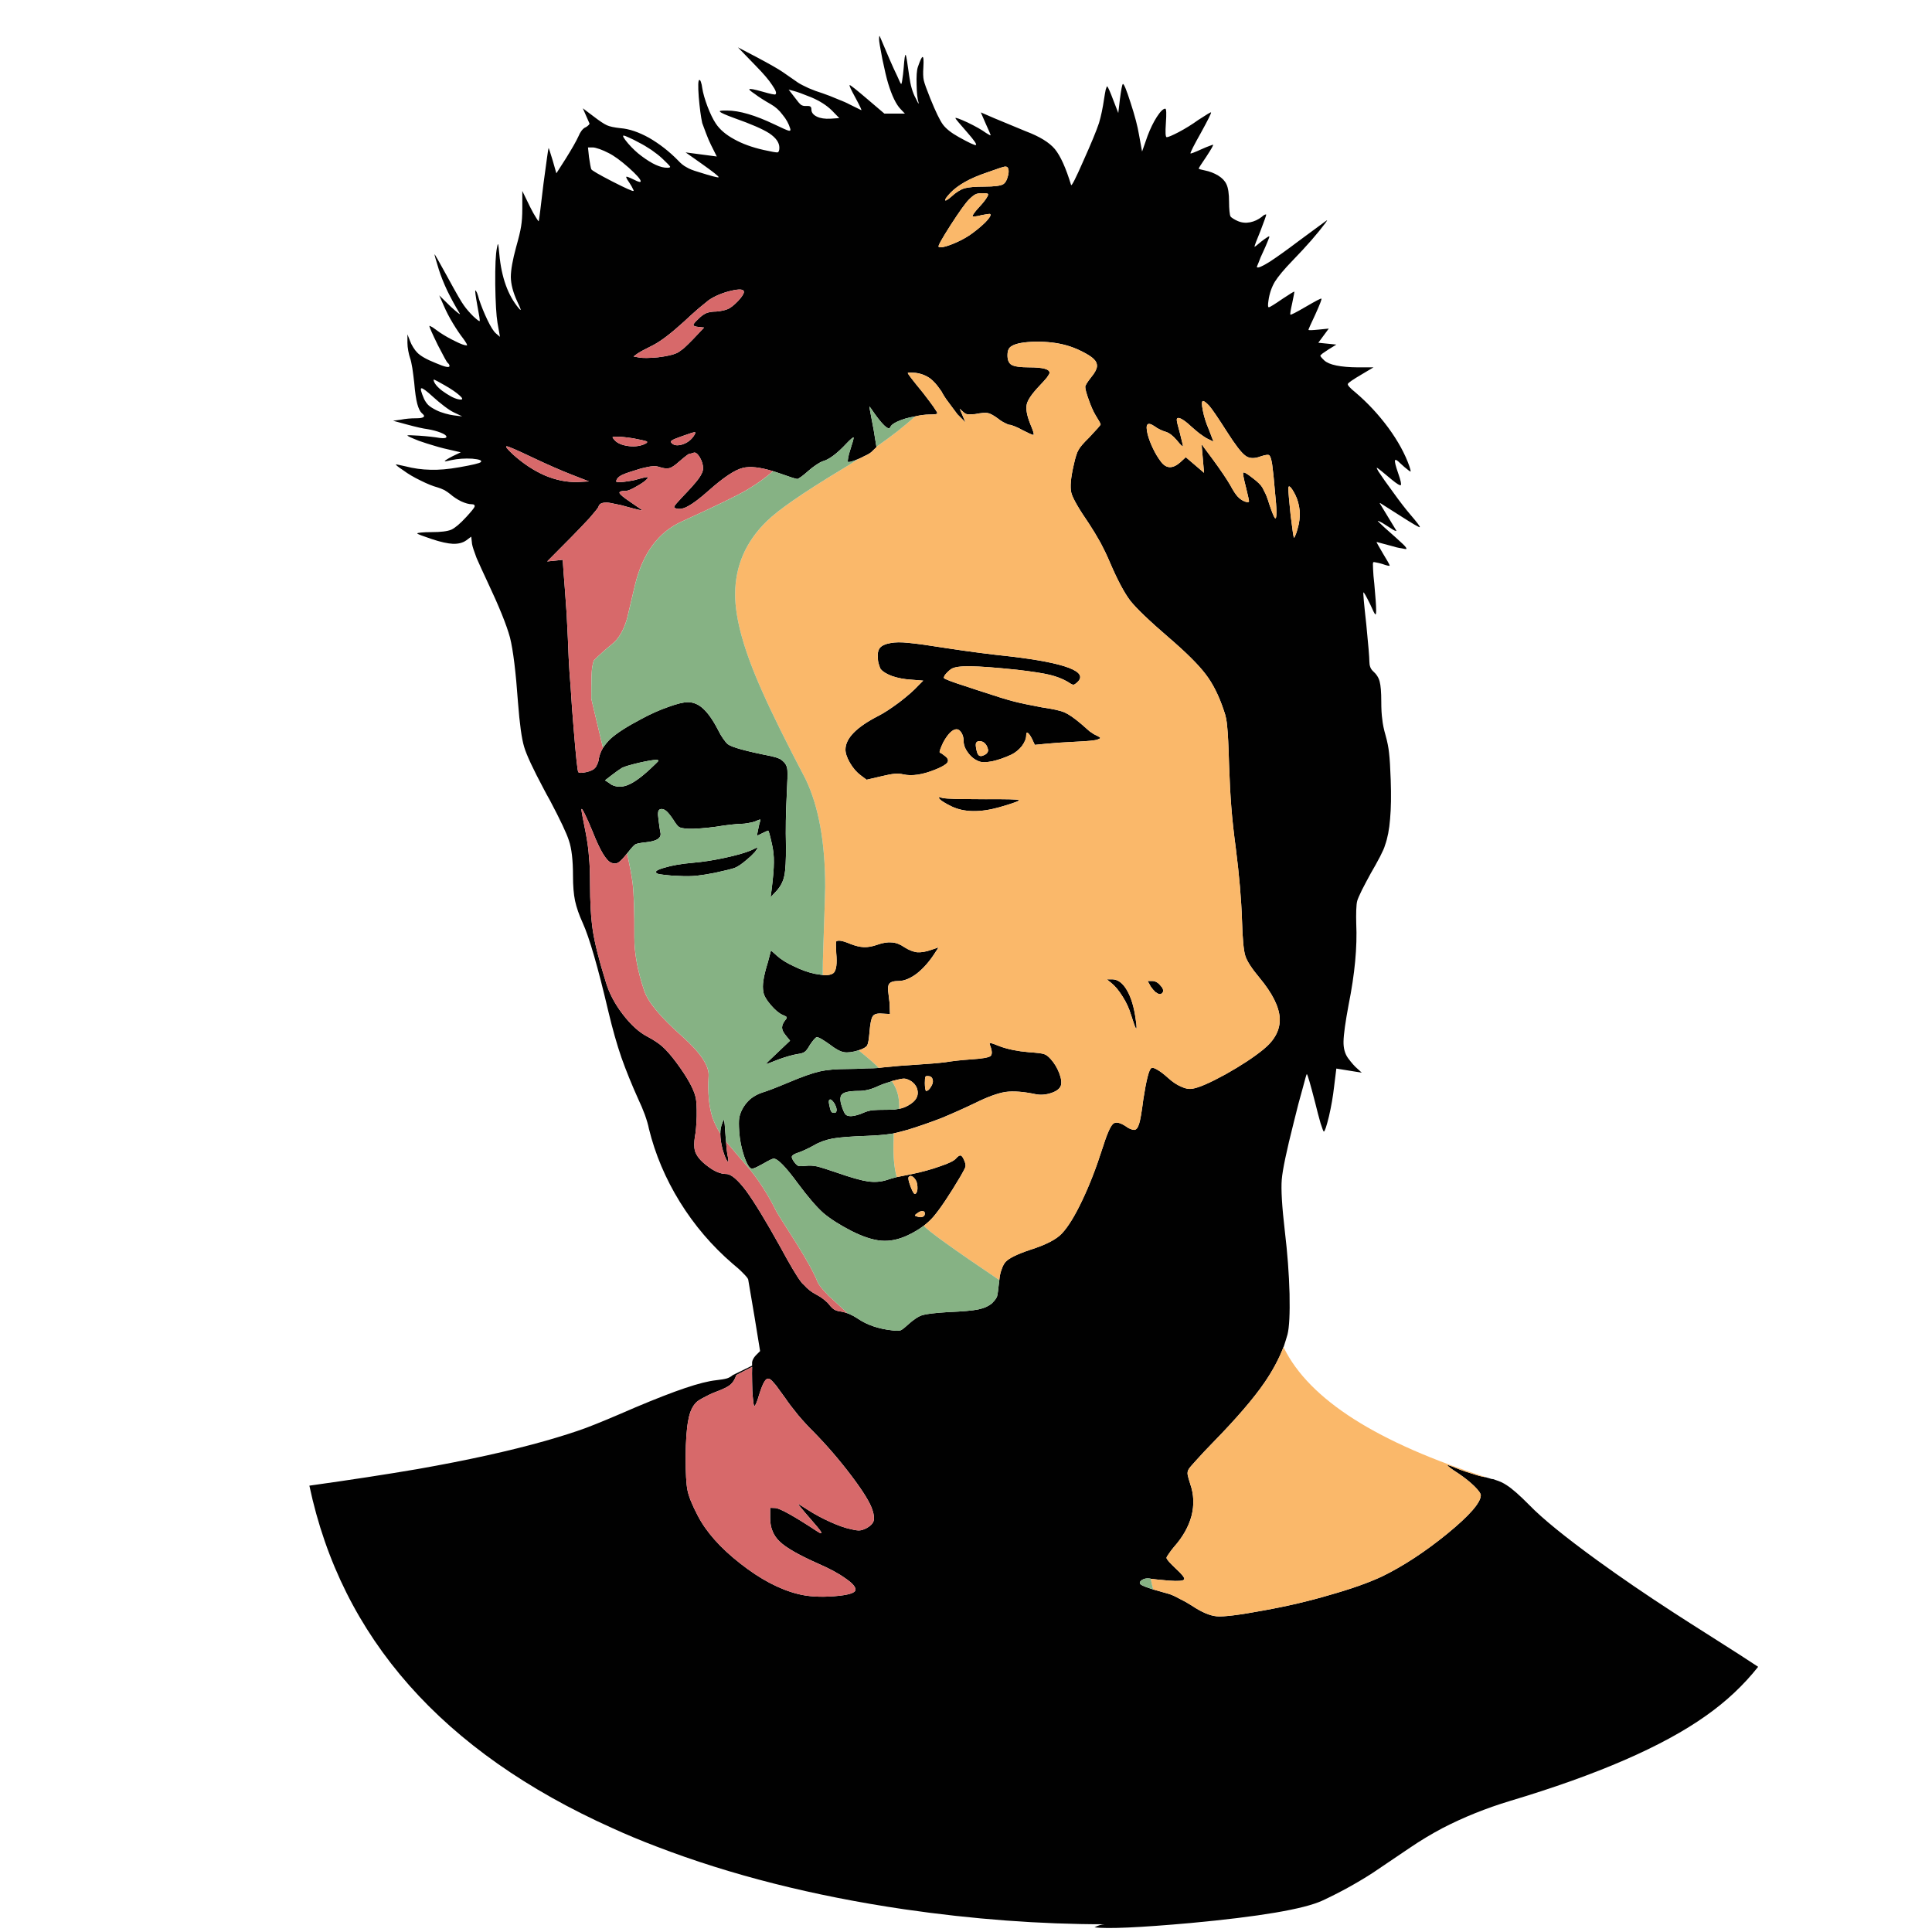 <?xml version="1.0" encoding="utf-8"?>
<!-- Generator: Adobe Illustrator 16.0.0, SVG Export Plug-In . SVG Version: 6.00 Build 0)  -->
<!DOCTYPE svg PUBLIC "-//W3C//DTD SVG 1.1//EN" "http://www.w3.org/Graphics/SVG/1.1/DTD/svg11.dtd">
<svg version="1.1" id="Layer_1" xmlns="http://www.w3.org/2000/svg" xmlns:xlink="http://www.w3.org/1999/xlink" x="0px" y="0px"
	 width="300px" height="300px" viewBox="0 0 300 300" enable-background="new 0 0 300 300" xml:space="preserve">
<g>
	<path fill-rule="evenodd" clip-rule="evenodd" fill="#010101" d="M151.445,30.189c-0.255,0.127-0.584,0.394-0.987,0.796
		c-0.531,0.531-1.477,1.848-2.835,3.95c-1.359,2.124-1.986,3.249-1.88,3.377c0.212,0.191,0.85,0.084,1.911-0.319
		c1.063-0.403,2.028-0.892,2.899-1.465c0.913-0.637,1.72-1.295,2.421-1.975c0.68-0.701,0.945-1.136,0.796-1.306
		c-0.042-0.042-0.19-0.042-0.445,0c-0.276,0.043-0.584,0.096-0.924,0.159c-0.34,0.106-0.647,0.17-0.924,0.191
		c-0.255,0.043-0.403,0.033-0.446-0.031c-0.063-0.021,0-0.16,0.191-0.414c0.17-0.255,0.403-0.542,0.701-0.86
		c0.679-0.722,1.136-1.295,1.369-1.72c0.148-0.255,0.181-0.414,0.096-0.478c-0.085-0.063-0.382-0.095-0.893-0.095
		C152.03,29.998,151.679,30.062,151.445,30.189z M147.591,29.934c-0.595,0.637-0.871,1.02-0.828,1.147
		c0.043,0.148,0.361-0.033,0.955-0.542c0.701-0.658,1.392-1.094,2.071-1.306c0.658-0.17,1.667-0.255,3.026-0.255
		c1.656,0,2.665-0.138,3.026-0.414c0.275-0.191,0.488-0.563,0.637-1.115c0.171-0.553,0.191-0.987,0.064-1.306
		c-0.086-0.234-0.287-0.318-0.605-0.255c-0.298,0.063-1.157,0.35-2.58,0.86c-1.444,0.489-2.613,0.988-3.505,1.498
		C148.918,28.777,148.164,29.34,147.591,29.934z M199.293,209.187c-0.701,1.826-1.678,3.652-2.931,5.479
		c-1.699,2.486-4.386,5.607-8.06,9.367c-0.935,0.955-1.763,1.836-2.484,2.643c-0.744,0.809-1.158,1.297-1.243,1.467
		c-0.148,0.232-0.202,0.51-0.159,0.828c0.043,0.275,0.181,0.775,0.414,1.496c0.553,1.594,0.616,3.229,0.191,4.906
		c-0.446,1.678-1.349,3.281-2.707,4.811c-0.34,0.402-0.605,0.754-0.797,1.051c-0.255,0.34-0.383,0.563-0.383,0.67
		c0,0.105,0.139,0.318,0.415,0.637c0.297,0.318,0.647,0.668,1.051,1.051c0.977,0.893,1.401,1.443,1.273,1.656
		c-0.127,0.234-0.912,0.297-2.356,0.191c-1.444-0.127-2.389-0.223-2.835-0.287c-0.021-0.02-0.043-0.031-0.064-0.031
		c-0.51-0.086-0.944-0.012-1.306,0.223c-0.382,0.275-0.425,0.52-0.128,0.732c0.255,0.17,0.882,0.414,1.88,0.732
		c0.616,0.17,1.401,0.395,2.357,0.67c0.403,0.105,0.956,0.35,1.656,0.732c0.701,0.34,1.349,0.701,1.943,1.084
		c1.55,1.039,2.867,1.604,3.95,1.688c1.104,0.086,3.482-0.213,7.136-0.893c3.695-0.658,7.188-1.477,10.48-2.453
		c3.292-0.934,5.978-1.889,8.06-2.867c3.292-1.613,6.657-3.822,10.099-6.625c3.419-2.803,5.149-4.777,5.192-5.926
		c0.021-0.275-0.308-0.754-0.988-1.434c-0.68-0.658-1.486-1.305-2.421-1.943c-1.231-0.785-1.815-1.23-1.752-1.338
		c0.064-0.043,0.733,0.203,2.007,0.732c0.51,0.193,1.157,0.404,1.943,0.639c0.743,0.254,1.402,0.424,1.975,0.51
		c0.149,0.041,0.298,0.084,0.446,0.127c0.106,0.021,0.212,0.053,0.318,0.096l0.224,0.063h0.159c0.105,0.043,0.223,0.086,0.351,0.129
		c0.68,0.211,1.253,0.477,1.72,0.795c0.85,0.531,2.039,1.572,3.568,3.123c2.018,2.082,5.543,4.947,10.575,8.602
		c3.568,2.59,7.498,5.277,11.787,8.059c1.636,1.063,3.345,2.156,5.129,3.281c4.057,2.57,6.732,4.289,8.027,5.16
		c-2.271,2.867-4.979,5.404-8.123,7.613c-6.668,4.736-16.809,9.145-30.422,13.221c-3.717,1.125-7.199,2.527-10.449,4.205
		c-1.763,0.936-3.44,1.943-5.033,3.027c-1.273,0.869-3.238,2.197-5.893,3.98c-2.485,1.594-5.076,3.016-7.773,4.27
		c-2.888,1.316-9.716,2.475-20.483,3.473c-7.857,0.701-12.816,0.924-14.876,0.668c0.552-0.297,1.083-0.457,1.593-0.479
		c-10.088,0-20.463-0.775-31.123-2.324c-14.165-2.082-26.993-5.33-38.482-9.748c-2.357-0.893-4.65-1.848-6.881-2.867
		c-26.355-11.83-42.028-29.551-47.019-53.168c6.371-0.891,11.978-1.752,16.819-2.58c7.709-1.359,14.304-2.813,19.782-4.363
		c2.527-0.723,4.63-1.391,6.308-2.008c1.699-0.637,4.279-1.709,7.741-3.217c3.122-1.316,5.691-2.314,7.709-2.994
		s3.621-1.084,4.811-1.211c0.765-0.084,1.327-0.18,1.688-0.287c0.318-0.105,0.616-0.275,0.892-0.51l2.994-1.465
		c0-0.234,0-0.414,0-0.541c0.064-0.361,0.255-0.713,0.574-1.051l0.669-0.67l-0.86-5.289c-0.616-3.609-0.945-5.553-0.988-5.828
		c-0.042-0.17-0.297-0.488-0.764-0.957c-0.446-0.467-0.999-0.965-1.657-1.496c-3.206-2.762-5.936-5.957-8.187-9.59
		c-2.229-3.609-3.833-7.4-4.81-11.371c-0.106-0.574-0.319-1.307-0.638-2.199c-0.318-0.848-0.637-1.604-0.955-2.262
		c-1.063-2.357-1.955-4.555-2.677-6.594c-0.701-2.039-1.37-4.396-2.007-7.072c-1.635-6.965-2.974-11.584-4.014-13.857
		c-0.553-1.211-0.945-2.347-1.178-3.408c-0.213-1.02-0.319-2.325-0.319-3.918c0-2.4-0.213-4.217-0.637-5.447
		c-0.339-1.084-1.317-3.154-2.931-6.212c-0.318-0.553-0.637-1.137-0.956-1.753c-1.677-3.143-2.697-5.33-3.058-6.562
		c-0.382-1.253-0.7-3.547-0.956-6.882c-0.34-4.778-0.754-8.144-1.242-10.098c-0.531-1.954-1.699-4.842-3.504-8.664
		c-0.658-1.402-1.221-2.634-1.688-3.696c-0.404-1.062-0.637-1.784-0.701-2.166l-0.127-1.146l-0.764,0.573
		c-0.531,0.383-1.221,0.563-2.071,0.542c-0.85-0.043-1.943-0.287-3.281-0.733c-1.402-0.467-2.155-0.754-2.262-0.859
		c-0.043-0.064,0.149-0.117,0.573-0.159c0.425-0.043,0.977-0.064,1.657-0.064c1.444,0,2.463-0.128,3.058-0.382
		c0.595-0.276,1.37-0.935,2.326-1.976c0.743-0.807,1.168-1.327,1.274-1.561c0.084-0.276-0.064-0.414-0.446-0.414
		c-0.425,0-0.966-0.148-1.625-0.446c-0.637-0.318-1.2-0.69-1.688-1.115c-0.255-0.212-0.563-0.425-0.924-0.637
		c-0.403-0.191-0.754-0.329-1.051-0.414c-0.722-0.191-1.593-0.542-2.612-1.052c-1.062-0.509-1.964-1.04-2.708-1.593
		c-0.828-0.552-1.21-0.859-1.146-0.924c0.021-0.021,0.499,0.075,1.434,0.287c1.316,0.34,2.623,0.521,3.918,0.541
		c1.295,0.043,2.782-0.084,4.46-0.382c2.059-0.36,3.174-0.626,3.345-0.796c0.275-0.256-0.159-0.436-1.307-0.542
		c-1.168-0.063-2.251,0.011-3.249,0.223c-0.679,0.17-1.019,0.224-1.019,0.16c0-0.085,0.403-0.34,1.21-0.765l1.274-0.605
		l-0.828-0.191c-1.381-0.298-2.474-0.573-3.281-0.828c-0.807-0.234-1.604-0.488-2.39-0.765c-1.189-0.468-1.784-0.743-1.784-0.828
		c0-0.063,0.616-0.053,1.848,0.031c1.253,0.086,2.314,0.203,3.186,0.351c0.679,0.085,1.019,0.021,1.019-0.19
		c0-0.191-0.297-0.403-0.892-0.638c-0.595-0.233-1.274-0.414-2.039-0.541c-0.68-0.085-1.763-0.329-3.25-0.733l-2.103-0.572
		l1.179-0.16c0.743-0.148,1.55-0.223,2.421-0.223c0.637,0,1.019-0.074,1.147-0.223c0.148-0.106,0.053-0.298-0.287-0.574
		c-0.275-0.254-0.509-0.732-0.701-1.434c-0.191-0.7-0.35-1.805-0.478-3.313c-0.085-0.765-0.181-1.508-0.287-2.23
		c-0.127-0.764-0.244-1.284-0.35-1.561c-0.106-0.297-0.202-0.68-0.287-1.146c-0.084-0.446-0.127-0.86-0.127-1.242v-1.307
		l0.415,1.052c0.106,0.297,0.266,0.615,0.478,0.955c0.212,0.34,0.414,0.605,0.605,0.797c0.489,0.53,1.455,1.083,2.899,1.656
		c1.423,0.615,2.134,0.765,2.134,0.446c0-0.17-0.095-0.329-0.287-0.479c-0.105-0.063-0.616-0.987-1.529-2.771
		c-0.871-1.784-1.306-2.772-1.306-2.963c0-0.043,0.17,0.031,0.509,0.223c0.297,0.213,0.669,0.479,1.115,0.797
		c0.765,0.51,1.571,0.966,2.421,1.369c0.828,0.425,1.423,0.638,1.784,0.638c0.043,0,0.021-0.096-0.063-0.287
		c-0.106-0.191-0.266-0.436-0.478-0.732c-0.53-0.68-1.083-1.498-1.657-2.453c-0.552-0.913-1.019-1.815-1.401-2.708l-0.701-1.593
		l1.784,1.752c0.489,0.446,0.871,0.775,1.147,0.988c0.276,0.212,0.351,0.223,0.223,0.031c-0.68-1.125-1.317-2.294-1.912-3.504
		c-0.574-1.232-1.008-2.326-1.306-3.281c-0.446-1.444-0.669-2.23-0.669-2.357c0-0.106,0.669,1.062,2.006,3.504
		c1.359,2.506,2.219,3.993,2.58,4.46c0.362,0.51,0.839,1.063,1.434,1.657c0.595,0.552,0.924,0.796,0.988,0.732
		c0.063-0.043-0.054-0.828-0.351-2.357c-0.275-1.529-0.382-2.326-0.318-2.389c0.043-0.021,0.127,0.095,0.255,0.351
		c0.106,0.275,0.212,0.616,0.318,1.019c0.361,1.083,0.796,2.156,1.306,3.217c0.51,1.063,0.945,1.753,1.306,2.071l0.637,0.542
		l-0.382-2.167c-0.191-1.146-0.308-3.143-0.35-5.988c-0.021-2.846,0.063-4.715,0.254-5.607c0.085-0.51,0.148-0.711,0.191-0.605
		c0.042,0.085,0.106,0.605,0.191,1.561c0.339,3.61,1.348,6.403,3.026,8.378c0.212,0.256,0.308,0.309,0.287,0.159
		c-0.043-0.148-0.224-0.562-0.542-1.242c-0.637-1.38-0.966-2.633-0.987-3.758c0-1.104,0.276-2.666,0.828-4.683
		c0.404-1.423,0.658-2.484,0.765-3.186c0.127-0.744,0.191-1.678,0.191-2.803v-2.708l1.211,2.484c0.339,0.68,0.647,1.232,0.924,1.657
		c0.254,0.424,0.393,0.605,0.414,0.542c0.064-0.191,0.308-2.113,0.733-5.766c0.489-3.674,0.753-5.532,0.796-5.575
		c0.021-0.064,0.233,0.573,0.637,1.912l0.573,2.006l1.466-2.293c0.956-1.529,1.614-2.687,1.975-3.472
		c0.127-0.319,0.287-0.605,0.478-0.86c0.234-0.297,0.457-0.478,0.669-0.542c0.17-0.106,0.308-0.212,0.414-0.319
		c0.128-0.127,0.17-0.223,0.128-0.286l-1.02-2.326l1.561,1.179c1.02,0.786,1.752,1.274,2.198,1.466
		c0.425,0.191,1.125,0.339,2.103,0.445c1.338,0.106,2.813,0.605,4.428,1.498c1.614,0.935,3.101,2.092,4.46,3.473
		c0.467,0.509,0.913,0.87,1.338,1.083c0.403,0.255,1.008,0.499,1.815,0.733c2.082,0.658,3.144,0.935,3.187,0.828
		c0.063-0.106-0.818-0.807-2.645-2.103l-2.485-1.752l4.843,0.637l-0.893-1.784c-0.254-0.51-0.51-1.104-0.765-1.784
		c-0.254-0.658-0.456-1.2-0.604-1.625c-0.213-0.977-0.394-2.335-0.542-4.077c-0.128-1.742-0.096-2.613,0.096-2.613
		c0.106,0,0.191,0.117,0.255,0.351c0.085,0.233,0.148,0.531,0.191,0.892c0.127,0.807,0.403,1.773,0.828,2.899
		c0.425,1.104,0.85,1.975,1.274,2.612c0.615,0.935,1.571,1.752,2.867,2.453c1.253,0.701,2.771,1.253,4.555,1.657
		c1.231,0.275,1.954,0.403,2.166,0.382c0.191-0.042,0.287-0.287,0.287-0.733c0-0.785-0.521-1.529-1.562-2.23
		c-1.019-0.658-2.824-1.444-5.415-2.357c-1.338-0.489-2.081-0.817-2.229-0.988c-0.191-0.148,0.17-0.212,1.083-0.191
		c1.911,0,4.374,0.722,7.39,2.166c1.19,0.573,1.912,0.892,2.167,0.956c0.254,0.063,0.34-0.043,0.254-0.319
		c-0.232-0.765-0.625-1.476-1.178-2.135c-0.51-0.7-1.126-1.253-1.848-1.656c-1.041-0.595-1.869-1.125-2.484-1.593
		c-0.638-0.425-0.914-0.668-0.828-0.733c0.084-0.105,0.764,0.021,2.038,0.383c1.253,0.361,1.922,0.499,2.007,0.414
		c0.212-0.17,0.042-0.647-0.51-1.434c-0.488-0.764-1.338-1.762-2.548-2.994l-2.772-2.867l2.867,1.497
		c2.039,1.083,3.398,1.858,4.078,2.326l2.389,1.656c0.361,0.234,0.914,0.52,1.656,0.86c0.744,0.319,1.466,0.584,2.167,0.796
		c0.743,0.255,1.508,0.553,2.293,0.892c0.829,0.319,1.455,0.595,1.88,0.828l1.816,0.893c0.127,0.063-0.171-0.574-0.893-1.912
		c-0.722-1.317-1.02-1.976-0.893-1.976c0.128,0,1.063,0.744,2.804,2.23l2.58,2.198h3.186l-0.669-0.701
		c-0.7-0.722-1.349-2.06-1.942-4.014c-0.234-0.765-0.531-2.018-0.893-3.759c-0.34-1.741-0.51-2.771-0.51-3.089
		c0-0.362,0.032-0.521,0.096-0.478c0.043,0.084,0.563,1.306,1.561,3.664c0.404,0.935,0.797,1.794,1.18,2.58
		c0.318,0.744,0.509,1.136,0.572,1.178c0.064,0.064,0.128-0.138,0.192-0.605c0.084-0.509,0.159-1.136,0.223-1.879
		c0.106-1.487,0.212-2.156,0.318-2.007c0.085,0.148,0.266,1.242,0.541,3.281c0.191,1.422,0.521,2.559,0.988,3.408
		c0.17,0.34,0.298,0.595,0.382,0.765c0.106,0.127,0.139,0.127,0.096,0c-0.191-0.574-0.297-1.519-0.318-2.835
		c-0.043-1.317,0.021-2.23,0.191-2.74c0.36-1.041,0.605-1.561,0.732-1.561c0.148,0,0.191,0.52,0.127,1.561
		c-0.063,0.913-0.042,1.604,0.064,2.071c0.105,0.467,0.445,1.412,1.019,2.835c0.828,2.039,1.477,3.377,1.943,4.014
		c0.488,0.659,1.306,1.306,2.453,1.943c1.636,0.913,2.527,1.327,2.676,1.243c0.17-0.085-0.266-0.723-1.306-1.912
		c-1.254-1.423-1.88-2.177-1.88-2.262c0-0.127,0.626,0.095,1.88,0.669c1.273,0.616,2.229,1.157,2.866,1.625
		c0.489,0.318,0.733,0.436,0.733,0.35c0-0.063-0.266-0.679-0.797-1.847l-0.732-1.688l2.135,0.924
		c1.465,0.616,3.079,1.285,4.842,2.007c2.146,0.808,3.652,1.731,4.523,2.771c0.871,1.062,1.709,2.92,2.517,5.575
		c0.085,0.212,0.722-1.041,1.911-3.759c1.211-2.697,2.018-4.651,2.421-5.862c0.318-1.062,0.584-2.325,0.797-3.791
		c0.085-0.552,0.17-1.03,0.255-1.433c0.127-0.383,0.201-0.542,0.223-0.478c0.148,0.148,0.467,0.871,0.955,2.166l0.765,1.975
		l0.256-2.167c0.19-1.444,0.34-2.219,0.446-2.326c0.147-0.127,0.552,0.839,1.21,2.899c0.658,2.017,1.094,3.674,1.306,4.969
		l0.478,2.612l0.86-2.453c0.426-1.125,0.903-2.103,1.434-2.931c0.552-0.85,0.987-1.274,1.307-1.274c0.17,0,0.201,0.744,0.096,2.23
		c-0.106,1.466-0.064,2.198,0.127,2.198c0.233,0,0.86-0.266,1.879-0.796c1.041-0.552,2.05-1.179,3.026-1.88
		c1.296-0.849,1.955-1.242,1.976-1.178c0.085,0.063-0.446,1.136-1.593,3.217c-0.467,0.828-0.86,1.55-1.179,2.167
		c-0.318,0.637-0.457,0.966-0.414,0.987c0.043,0.063,0.626-0.159,1.752-0.669c0.467-0.212,0.881-0.382,1.242-0.509
		c0.318-0.127,0.489-0.181,0.51-0.159c0.063,0.063-0.286,0.679-1.051,1.847c-0.786,1.146-1.179,1.763-1.179,1.848
		c0,0.063,0.318,0.159,0.956,0.287c0.742,0.148,1.434,0.414,2.07,0.796c0.616,0.382,1.04,0.828,1.274,1.337
		c0.275,0.553,0.413,1.476,0.413,2.771c0,0.51,0.021,0.988,0.064,1.433c0.042,0.425,0.096,0.691,0.159,0.796
		c0.042,0.085,0.181,0.203,0.414,0.351c0.233,0.148,0.478,0.276,0.732,0.382c0.595,0.255,1.222,0.318,1.88,0.191
		s1.274-0.414,1.848-0.86c0.17-0.17,0.318-0.276,0.445-0.319c0.149-0.064,0.224-0.064,0.224,0c0,0.128-0.298,0.966-0.892,2.517
		c-0.616,1.486-0.925,2.304-0.925,2.453c0,0.063,0.361-0.212,1.084-0.828c0.297-0.234,0.563-0.425,0.796-0.574
		c0.233-0.17,0.372-0.233,0.414-0.191c0.043,0.021-0.032,0.255-0.223,0.7c-0.191,0.489-0.436,1.052-0.733,1.689
		c-0.297,0.616-0.53,1.167-0.7,1.656c-0.212,0.467-0.298,0.711-0.255,0.733c0.17,0.148,0.817-0.128,1.943-0.828
		c1.146-0.744,2.676-1.837,4.587-3.282l4.109-3.026c0.17-0.127,0.255-0.169,0.255-0.127c0,0.021-0.085,0.149-0.255,0.383
		c-1.253,1.677-2.941,3.61-5.065,5.797c-1.338,1.381-2.272,2.496-2.803,3.345c-0.51,0.871-0.839,1.848-0.987,2.932
		c-0.106,0.7-0.085,1.04,0.063,1.019c0.148,0,0.871-0.446,2.166-1.338c1.147-0.764,1.741-1.125,1.784-1.083
		c0.021,0.063-0.085,0.647-0.318,1.751c-0.255,1.126-0.351,1.731-0.287,1.815c0.085,0.064,0.893-0.35,2.421-1.242
		c1.529-0.892,2.326-1.306,2.39-1.242c0.085,0.063-0.223,0.871-0.925,2.421c-0.722,1.529-1.082,2.337-1.082,2.422
		c0,0.084,0.521,0.074,1.561-0.032l1.593-0.159l-1.625,2.198l2.804,0.286l-1.242,0.765c-0.318,0.212-0.616,0.414-0.893,0.605
		c-0.233,0.19-0.351,0.308-0.351,0.351c0,0.105,0.203,0.35,0.605,0.732c0.744,0.7,2.507,1.063,5.288,1.083h2.357l-1.815,1.083
		c-1.381,0.808-2.103,1.307-2.166,1.497c-0.063,0.191,0.34,0.638,1.211,1.338c1.868,1.593,3.557,3.409,5.064,5.447
		c1.508,2.061,2.602,4.057,3.281,5.989c0.148,0.446,0.212,0.712,0.19,0.797c0,0.063-0.106,0.01-0.318-0.16
		c-0.425-0.318-0.859-0.689-1.306-1.114c-0.488-0.488-0.754-0.627-0.797-0.415c-0.063,0.192,0.096,0.84,0.479,1.944
		c0.403,1.146,0.541,1.773,0.414,1.879c-0.106,0.106-0.563-0.17-1.37-0.828c-1.358-1.146-2.123-1.763-2.293-1.848
		c-0.128-0.085-0.064,0.096,0.19,0.542c0.51,0.785,1.274,1.868,2.294,3.249c1.02,1.423,1.911,2.58,2.676,3.472
		c1.04,1.211,1.529,1.858,1.465,1.943c-0.084,0.064-1.04-0.488-2.866-1.656c-1.784-1.146-2.804-1.794-3.059-1.943
		c-0.276-0.19-0.36-0.202-0.255-0.031l2.517,4.141c0.021,0.085-0.011,0.106-0.096,0.063c-0.105-0.021-0.244-0.084-0.414-0.19
		l-1.656-1.052c-0.51-0.275-0.743-0.371-0.701-0.287c0.043,0.064,0.383,0.394,1.02,0.988c1.444,1.274,2.4,2.134,2.867,2.58
		c0.445,0.425,0.626,0.68,0.541,0.765c-0.021,0.043-0.266,0.011-0.732-0.096c-0.467-0.063-1.009-0.19-1.625-0.382
		c-1.486-0.404-2.24-0.605-2.261-0.605c-0.021,0.042,0.308,0.637,0.987,1.784c0.68,1.104,1.03,1.73,1.051,1.879
		c0,0.106-0.393,0.021-1.179-0.255c-0.36-0.106-0.669-0.181-0.923-0.223c-0.256-0.064-0.404-0.074-0.446-0.031
		c-0.064,0.063-0.075,0.413-0.032,1.051c0.021,0.637,0.085,1.401,0.191,2.294c0.19,2.06,0.287,3.429,0.287,4.108
		c0,0.489-0.043,0.701-0.128,0.638c-0.106-0.063-0.371-0.584-0.797-1.561c-0.637-1.296-0.987-1.911-1.051-1.848
		c-0.063,0.084,0.085,1.741,0.446,4.969c0.318,3.207,0.478,5.129,0.478,5.766c0,0.638,0.181,1.126,0.541,1.466
		c0.553,0.488,0.903,1.03,1.052,1.625c0.17,0.616,0.255,1.656,0.255,3.121c0,1.147,0.053,2.071,0.159,2.772
		c0.063,0.7,0.233,1.528,0.51,2.484c0.275,0.977,0.457,1.89,0.541,2.739c0.106,0.892,0.191,2.283,0.256,4.174
		c0.084,2.399,0.053,4.416-0.097,6.052c-0.127,1.636-0.393,3.006-0.796,4.11c-0.085,0.339-0.34,0.923-0.765,1.752
		c-0.445,0.849-0.924,1.709-1.434,2.58c-0.488,0.892-0.944,1.752-1.369,2.58c-0.404,0.828-0.648,1.392-0.733,1.688
		c-0.085,0.298-0.138,0.785-0.159,1.465s-0.021,1.37,0,2.071c0.17,3.632-0.223,7.826-1.179,12.583
		c-0.509,2.719-0.775,4.631-0.796,5.734c-0.021,1.041,0.212,1.9,0.7,2.58c0.553,0.744,1.03,1.285,1.434,1.625l0.701,0.637
		l-3.95-0.637l-0.351,2.834c-0.17,1.51-0.436,3.037-0.796,4.588c-0.383,1.572-0.648,2.357-0.797,2.357
		c-0.063,0-0.233-0.436-0.51-1.307c-0.255-0.891-0.53-1.943-0.828-3.152c-0.765-2.975-1.199-4.461-1.306-4.461
		c-0.043,0-0.256,0.732-0.638,2.199c-0.425,1.465-0.892,3.248-1.401,5.352c-1.104,4.354-1.721,7.295-1.848,8.824
		c-0.127,1.508,0.032,4.184,0.479,8.027c0.402,3.355,0.647,6.594,0.731,9.715c0.064,3.102-0.042,5.205-0.318,6.309
		c-0.17,0.594-0.36,1.211-0.573,1.848C199.336,209.101,199.313,209.144,199.293,209.187z M123.285,14.134l-0.828-0.223l0.987,1.274
		c0.403,0.552,0.712,0.913,0.924,1.083c0.212,0.148,0.488,0.212,0.828,0.191c0.34-0.021,0.553,0.01,0.638,0.095
		c0.105,0.064,0.159,0.213,0.159,0.446c0,0.467,0.286,0.839,0.859,1.115c0.531,0.255,1.232,0.361,2.104,0.318l1.369-0.095
		l-1.179-1.21c-0.807-0.786-1.858-1.455-3.153-2.007C124.634,14.569,123.731,14.24,123.285,14.134z M112.995,47.997
		c0.425-0.17,0.956-0.584,1.593-1.242c0.616-0.659,0.924-1.136,0.924-1.434c0-0.425-0.679-0.478-2.038-0.16
		c-1.317,0.319-2.453,0.796-3.409,1.434c-0.275,0.212-0.796,0.637-1.561,1.273c-0.786,0.68-1.55,1.37-2.293,2.071
		c-1.955,1.783-3.536,2.994-4.747,3.632c-1.253,0.615-2.081,1.062-2.485,1.337l-0.604,0.446l0.86,0.159
		c0.595,0.106,1.571,0.096,2.93-0.031c1.359-0.17,2.315-0.383,2.867-0.638c0.234-0.085,0.616-0.34,1.147-0.765
		c0.467-0.425,0.944-0.892,1.434-1.401l1.72-1.815l-0.86-0.096c-0.509-0.043-0.774-0.139-0.796-0.287s0.212-0.445,0.7-0.892
		c0.426-0.446,0.851-0.765,1.274-0.956c0.425-0.17,0.935-0.255,1.529-0.255c0.234,0,0.541-0.042,0.924-0.127
		C112.443,48.188,112.741,48.103,112.995,47.997z M142.111,64.657c-0.53,0.085-1.051,0.202-1.561,0.351
		c-1.38,0.446-2.145,0.882-2.294,1.307c-0.127,0.318-0.445,0.233-0.955-0.256c-0.531-0.509-1.211-1.38-2.039-2.611
		c-0.17-0.234-0.255-0.34-0.255-0.318c-0.021,0,0,0.159,0.063,0.478c0.106,0.573,0.309,1.646,0.605,3.217l0.414,2.549v0.063
		l-0.797,0.765c-0.254,0.212-0.625,0.425-1.114,0.638c-0.255,0.148-0.563,0.297-0.924,0.445c-0.977,0.403-1.508,0.542-1.593,0.415
		c-0.043-0.043-0.032-0.234,0.032-0.574c0.063-0.382,0.17-0.796,0.318-1.242c0.361-1.104,0.541-1.752,0.541-1.943
		c0-0.063-0.106-0.011-0.318,0.159c-0.233,0.191-0.499,0.446-0.796,0.765c-1.486,1.593-2.729,2.517-3.728,2.771
		c-0.19,0.064-0.499,0.234-0.924,0.51c-0.446,0.297-0.85,0.605-1.211,0.924c-0.403,0.361-0.775,0.669-1.114,0.924
		c-0.361,0.255-0.584,0.382-0.669,0.382c-0.191,0-1.21-0.329-3.059-0.987c-0.233-0.063-0.467-0.138-0.7-0.223
		c-1.997-0.616-3.558-0.786-4.684-0.51c-1.231,0.298-3.005,1.476-5.319,3.536c-1.338,1.189-2.39,1.985-3.154,2.389
		c-0.7,0.403-1.316,0.531-1.848,0.383c-0.297-0.063-0.403-0.17-0.318-0.319c0.043-0.148,0.414-0.594,1.115-1.337
		c1.295-1.339,2.177-2.326,2.644-2.963c0.489-0.68,0.723-1.231,0.701-1.656c0-0.531-0.17-1.094-0.51-1.688
		c-0.36-0.573-0.68-0.808-0.956-0.701c-0.275,0.106-0.488,0.159-0.637,0.159c-0.128,0-0.637,0.383-1.528,1.147
		c-0.701,0.637-1.232,0.997-1.593,1.083c-0.362,0.106-0.871,0.053-1.529-0.159c-0.361-0.128-0.722-0.17-1.084-0.128
		c-0.36,0.021-0.966,0.138-1.815,0.351c-1.423,0.425-2.368,0.743-2.835,0.955c-0.425,0.191-0.722,0.425-0.893,0.701
		c-0.105,0.213-0.127,0.351-0.063,0.414c0.063,0.021,0.287,0.032,0.669,0.032c0.234,0,0.616-0.043,1.146-0.127
		c0.532-0.064,1.03-0.171,1.498-0.319c0.765-0.213,1.231-0.318,1.401-0.318c0.17-0.021,0.191,0.063,0.063,0.255
		c-0.297,0.34-0.849,0.732-1.656,1.179c-0.785,0.467-1.349,0.7-1.688,0.7c-0.722,0-1.04,0.117-0.955,0.351
		c0.106,0.234,0.647,0.681,1.624,1.339c0.51,0.339,0.956,0.647,1.339,0.923c0.382,0.255,0.563,0.383,0.541,0.383
		c-0.063,0.063-0.828-0.106-2.294-0.51c-0.615-0.191-1.231-0.34-1.848-0.446c-0.637-0.148-1.094-0.223-1.37-0.223
		c-0.424,0-0.722,0.053-0.892,0.159c-0.17,0.063-0.308,0.255-0.414,0.573c-0.106,0.191-0.552,0.743-1.338,1.656
		c-0.807,0.871-1.73,1.837-2.771,2.899l-3.823,3.854l2.421-0.255l0.127,1.911c0.127,1.529,0.287,3.685,0.478,6.467
		c0.148,2.803,0.255,5.097,0.318,6.881c0.064,1.381,0.17,2.951,0.319,4.715c0.106,1.848,0.255,3.896,0.446,6.147
		c0.361,4.46,0.605,6.743,0.733,6.85c0.127,0.148,0.531,0.148,1.21,0c0.68-0.149,1.136-0.361,1.37-0.638
		c0.128-0.106,0.255-0.318,0.382-0.637c0.128-0.275,0.202-0.552,0.224-0.828c0.106-0.573,0.318-1.126,0.638-1.656
		c0.297-0.468,0.668-0.924,1.114-1.37c0.998-0.913,2.591-1.943,4.778-3.09c1.486-0.808,2.909-1.444,4.27-1.911
		c1.337-0.489,2.346-0.733,3.025-0.733c0.871,0,1.667,0.34,2.39,1.02c0.764,0.701,1.539,1.816,2.325,3.345
		c0.212,0.446,0.467,0.882,0.765,1.307c0.297,0.425,0.541,0.711,0.732,0.86c0.595,0.467,2.835,1.083,6.722,1.848
		c0.552,0.127,0.998,0.265,1.338,0.413c0.276,0.17,0.521,0.372,0.732,0.605c0.276,0.34,0.426,0.733,0.446,1.179
		c0.043,0.468,0.011,1.71-0.096,3.728c-0.148,2.803-0.19,5.469-0.127,7.996c0.021,2.208-0.063,3.759-0.255,4.65
		c-0.171,0.871-0.573,1.657-1.211,2.357l-0.924,0.987l0.159-1.179c0.234-1.868,0.351-3.281,0.351-4.236
		c0.021-0.978-0.085-1.954-0.318-2.931c-0.298-1.339-0.488-2.007-0.573-2.007c-0.043,0-0.351,0.138-0.924,0.414l-0.828,0.414
		l0.19-0.956c0.128-0.658,0.234-1.104,0.319-1.338c0.063-0.17,0.053-0.255-0.032-0.255c-0.106,0.021-0.351,0.117-0.732,0.287
		c-0.276,0.106-0.627,0.19-1.052,0.255c-0.425,0.085-0.785,0.127-1.083,0.127c-0.34,0-0.892,0.043-1.656,0.127
		c-0.765,0.086-1.519,0.192-2.262,0.319c-0.765,0.106-1.562,0.191-2.39,0.255c-0.87,0.063-1.518,0.085-1.943,0.063
		c-0.722-0.042-1.189-0.127-1.401-0.255c-0.212-0.106-0.521-0.488-0.924-1.146c-0.467-0.701-0.85-1.168-1.146-1.401
		c-0.34-0.256-0.648-0.329-0.924-0.224c-0.17,0.085-0.266,0.233-0.286,0.446c-0.043,0.233-0.021,0.647,0.063,1.242
		c0.127,0.998,0.223,1.635,0.286,1.911c0.212,0.85-0.542,1.359-2.262,1.529c-0.828,0.085-1.37,0.191-1.625,0.319
		c-0.212,0.126-0.583,0.53-1.115,1.21c-0.063,0.063-0.116,0.127-0.159,0.19c-0.594,0.744-1.04,1.211-1.337,1.402
		c-0.34,0.212-0.712,0.233-1.115,0.063c-0.786-0.297-1.752-1.9-2.898-4.811c-0.468-1.146-0.871-2.06-1.211-2.739
		c-0.339-0.7-0.52-0.945-0.541-0.732c0,0.212,0.233,1.476,0.701,3.79c0.255,1.381,0.414,2.592,0.478,3.632
		c0.106,1.02,0.159,2.347,0.159,3.982c0,3.058,0.148,5.554,0.446,7.486c0.298,1.932,0.956,4.534,1.975,7.803
		c0.511,1.763,1.402,3.474,2.676,5.13c1.274,1.656,2.56,2.814,3.854,3.473c0.956,0.51,1.721,1.02,2.294,1.529
		c0.638,0.572,1.359,1.4,2.166,2.484c1.699,2.293,2.697,4.098,2.995,5.414c0.127,0.596,0.18,1.572,0.159,2.932
		c-0.043,1.381-0.139,2.453-0.287,3.217c-0.063,0.383-0.095,0.766-0.095,1.148c0,0.402,0.031,0.721,0.095,0.955
		c0.234,0.807,0.882,1.604,1.943,2.389c1.062,0.828,2.039,1.242,2.931,1.242c0.744,0,1.773,0.871,3.09,2.613
		c1.296,1.783,3.048,4.662,5.256,8.633c1.529,2.824,2.613,4.65,3.25,5.479c0.128,0.191,0.287,0.361,0.478,0.51
		c0.531,0.615,1.189,1.125,1.976,1.529c0.34,0.17,0.701,0.402,1.083,0.701c0.382,0.297,0.669,0.572,0.859,0.828
		c0.276,0.361,0.542,0.615,0.797,0.764c0.233,0.148,0.605,0.256,1.115,0.318c0.255,0.043,0.563,0.129,0.924,0.256
		c0.106,0.021,0.212,0.063,0.318,0.127c0.446,0.191,0.871,0.424,1.274,0.701c1.443,0.977,3.206,1.582,5.288,1.814
		c0.318,0.043,0.584,0.064,0.796,0.064c0.255,0,0.446-0.021,0.573-0.064c0.213-0.084,0.596-0.381,1.147-0.891
		c0.871-0.785,1.613-1.273,2.229-1.465c0.638-0.191,1.986-0.352,4.046-0.479c2.188-0.086,3.737-0.223,4.651-0.414
		c0.912-0.191,1.646-0.531,2.198-1.02v-0.031c0.339-0.318,0.572-0.639,0.7-0.957c0.085-0.297,0.181-0.965,0.287-2.006
		c0.021-0.191,0.042-0.361,0.063-0.51h0.031c-0.021,0-0.031-0.012-0.031-0.033c0.063-0.658,0.18-1.199,0.35-1.623
		c0.171-0.531,0.383-0.936,0.638-1.211c0.531-0.574,1.816-1.199,3.854-1.879c2.4-0.766,4.024-1.604,4.874-2.518
		c0.977-1.039,2.028-2.75,3.153-5.129c1.126-2.357,2.167-5.033,3.122-8.027c0.68-2.166,1.231-3.451,1.656-3.854
		c0.403-0.383,1.095-0.244,2.071,0.414c0.19,0.148,0.393,0.266,0.605,0.35c0.254,0.107,0.456,0.16,0.605,0.16
		c0.318,0,0.572-0.299,0.764-0.893c0.191-0.553,0.414-1.838,0.67-3.855c0.466-3.016,0.881-4.629,1.241-4.842
		c0.171-0.105,0.468-0.031,0.893,0.223c0.467,0.256,1.03,0.682,1.688,1.275c0.7,0.637,1.38,1.094,2.038,1.369
		c0.658,0.318,1.264,0.426,1.816,0.318c0.998-0.17,2.697-0.912,5.097-2.229c2.421-1.359,4.375-2.645,5.861-3.855
		c1.784-1.445,2.634-3.068,2.549-4.873c-0.106-1.785-1.158-3.877-3.154-6.276c-1.21-1.445-1.942-2.581-2.197-3.409
		c-0.256-0.807-0.426-2.644-0.51-5.511c-0.106-3.25-0.425-6.966-0.956-11.149c-0.318-2.357-0.553-4.492-0.701-6.403
		c-0.147-1.869-0.265-4.066-0.351-6.594c-0.084-2.974-0.18-4.928-0.286-5.862c-0.063-0.935-0.233-1.772-0.51-2.517
		c-0.765-2.314-1.709-4.204-2.835-5.67c-1.126-1.486-3.037-3.388-5.734-5.702c-3.016-2.591-5.012-4.502-5.988-5.734
		c-0.956-1.273-2.018-3.281-3.186-6.021c-0.404-0.956-0.882-1.954-1.434-2.994c-0.595-1.062-1.18-2.028-1.752-2.899
		c-1.636-2.378-2.56-3.992-2.772-4.842c-0.212-0.892-0.084-2.336,0.383-4.332c0.255-1.169,0.499-1.933,0.732-2.294
		c0.191-0.403,0.743-1.051,1.657-1.943c1.188-1.253,1.783-1.933,1.783-2.039s-0.266-0.584-0.796-1.434
		c-0.34-0.572-0.68-1.337-1.02-2.293c-0.383-1.041-0.573-1.741-0.573-2.103c0-0.213,0.308-0.712,0.924-1.497
		c0.53-0.638,0.828-1.179,0.892-1.625c0.043-0.446-0.127-0.849-0.51-1.211c-0.318-0.318-0.913-0.7-1.784-1.146
		c-0.849-0.425-1.656-0.743-2.421-0.955c-1.423-0.403-3.036-0.595-4.842-0.573c-1.784,0.042-3.006,0.265-3.664,0.669
		c-0.254,0.148-0.424,0.329-0.509,0.541c-0.106,0.212-0.159,0.521-0.159,0.924c0,0.722,0.212,1.211,0.637,1.465
		c0.446,0.256,1.359,0.383,2.739,0.383c2.124,0,3.175,0.286,3.154,0.86c0,0.106-0.139,0.35-0.414,0.732
		c-0.318,0.383-0.701,0.808-1.147,1.274c-1.168,1.231-1.826,2.188-1.975,2.867c-0.17,0.7,0.011,1.72,0.541,3.058
		c0.446,1.041,0.616,1.604,0.511,1.688c-0.021,0.043-0.202-0.011-0.542-0.159c-0.318-0.148-0.69-0.329-1.115-0.542
		c-0.403-0.233-0.817-0.436-1.242-0.604c-0.403-0.17-0.69-0.255-0.86-0.255c-0.106,0-0.34-0.096-0.7-0.287
		c-0.361-0.17-0.712-0.393-1.052-0.669c-0.658-0.488-1.179-0.774-1.561-0.86c-0.383-0.084-1.051-0.031-2.007,0.159
		c-0.553,0.043-0.935,0.053-1.147,0.032c-0.233-0.021-0.457-0.139-0.669-0.351l-0.573-0.51l0.892,2.103l-1.242-1.242
		c-0.298-0.382-0.669-0.881-1.115-1.497c-0.467-0.595-0.849-1.146-1.146-1.656c-0.127-0.276-0.287-0.531-0.478-0.765
		c-0.468-0.68-0.956-1.222-1.466-1.625c-0.679-0.488-1.443-0.785-2.293-0.892c-0.808-0.063-1.211-0.053-1.211,0.031
		c0,0.128,0.786,1.146,2.357,3.059c0.382,0.488,0.722,0.935,1.02,1.338c0.212,0.298,0.414,0.573,0.605,0.828
		c0.425,0.616,0.626,0.956,0.605,1.02c-0.043,0.085-0.181,0.138-0.415,0.159c-0.212,0.021-0.467,0.032-0.765,0.032
		C143.651,64.371,142.897,64.465,142.111,64.657z M67.442,58.956c-0.148-0.064-0.148,0.073,0,0.413
		c0.297,0.574,0.934,1.168,1.911,1.784c0.914,0.595,1.657,0.892,2.23,0.892c0.318-0.021,0.234-0.243-0.254-0.668
		c-0.489-0.446-1.253-0.967-2.294-1.562C68.1,59.285,67.569,58.998,67.442,58.956z M67.25,61.63
		c-1.019-0.935-1.625-1.38-1.815-1.338c-0.191,0.021-0.053,0.574,0.414,1.656c0.213,0.425,0.446,0.754,0.702,0.988
		c0.254,0.233,0.658,0.488,1.21,0.764c0.383,0.192,0.839,0.362,1.37,0.511c0.531,0.147,0.977,0.244,1.337,0.286l1.307,0.159
		l-1.338-0.637c-0.361-0.17-0.849-0.489-1.465-0.956C68.334,62.576,67.76,62.098,67.25,61.63z M96.845,21.047
		c-0.234,0-0.011,0.403,0.669,1.21c0.68,0.786,1.381,1.444,2.103,1.976c1.636,1.231,2.974,1.836,4.014,1.815
		c0.34,0,0.479-0.063,0.414-0.191c-0.085-0.149-0.488-0.563-1.21-1.243c-0.425-0.403-0.988-0.849-1.688-1.337
		c-0.701-0.467-1.349-0.85-1.943-1.147c-0.53-0.297-1.041-0.552-1.529-0.764C97.206,21.152,96.93,21.047,96.845,21.047z
		 M92.066,22.894h-0.765l0.159,1.498c0.148,1.019,0.266,1.646,0.351,1.879c0.085,0.192,1.179,0.829,3.281,1.912
		c2.081,1.062,3.175,1.55,3.281,1.466c0.042-0.043,0-0.17-0.128-0.383c-0.085-0.191-0.223-0.435-0.414-0.732
		c-0.19-0.276-0.351-0.521-0.478-0.733c-0.106-0.212-0.139-0.329-0.096-0.35c0.043-0.064,0.436,0.084,1.179,0.446
		c0.7,0.361,1.052,0.446,1.052,0.255c0-0.297-0.627-1.009-1.88-2.134c-1.253-1.104-2.294-1.858-3.122-2.262
		c-0.446-0.234-0.902-0.436-1.369-0.605C92.607,22.979,92.258,22.894,92.066,22.894z M91.461,74.755l-2.612-1.02
		c-1.699-0.658-3.738-1.55-6.117-2.676c-2.314-1.104-3.652-1.688-4.014-1.752c-0.318-0.043-0.011,0.371,0.924,1.242
		c1.572,1.423,3.228,2.517,4.969,3.281c1.721,0.722,3.409,1.062,5.065,1.02L91.461,74.755z M100.349,68.512
		c-0.233-0.086-0.902-0.234-2.007-0.446c-1.104-0.17-1.933-0.255-2.484-0.255c-0.446,0-0.69,0.021-0.733,0.063
		c-0.021,0.063,0.086,0.223,0.319,0.479c0.445,0.488,1.189,0.796,2.229,0.923c1.02,0.106,1.891-0.032,2.612-0.414
		C100.54,68.713,100.562,68.596,100.349,68.512z M107.867,67.11c-0.149,0-0.818,0.212-2.007,0.638
		c-0.786,0.275-1.274,0.478-1.466,0.605c-0.212,0.105-0.266,0.232-0.159,0.382c0.34,0.425,0.902,0.52,1.688,0.286
		c0.765-0.233,1.37-0.68,1.815-1.338C107.994,67.301,108.036,67.11,107.867,67.11z M102.037,135.631
		c-0.467-0.255-0.096-0.552,1.115-0.892c1.189-0.361,2.654-0.616,4.396-0.765c1.529-0.127,3.186-0.382,4.97-0.765
		s3.133-0.765,4.046-1.146l0.956-0.446c0.19-0.063,0.095,0.159-0.287,0.669c-0.403,0.446-0.828,0.85-1.274,1.211
		c-0.765,0.658-1.391,1.083-1.879,1.274c-0.489,0.17-1.519,0.424-3.09,0.764c-1.084,0.213-2.019,0.361-2.804,0.446
		c-0.786,0.085-1.731,0.096-2.836,0.032c-0.764-0.021-1.486-0.074-2.165-0.16C102.547,135.791,102.164,135.716,102.037,135.631z
		 M93.946,121.169l0.732,0.478c0.085,0.085,0.191,0.159,0.318,0.224c0.743,0.36,1.54,0.382,2.389,0.063
		c0.978-0.361,2.198-1.232,3.664-2.612c0.658-0.616,1.041-0.988,1.147-1.115c0.084-0.148-0.021-0.223-0.319-0.223
		c-0.51,0.021-1.423,0.18-2.74,0.478c-1.316,0.318-2.165,0.573-2.548,0.765c-0.445,0.276-0.998,0.669-1.656,1.179L93.946,121.169z
		 M112.741,177.204c0.063,1.082,0.159,1.9,0.286,2.451c0.127,0.701,0.096,0.914-0.096,0.639c-0.212-0.299-0.446-0.871-0.7-1.721
		c-0.255-0.934-0.383-1.785-0.383-2.549c0-0.615,0.106-1.168,0.318-1.656c0.149-0.426,0.245-0.563,0.287-0.414
		c0.042,0.191,0.106,0.902,0.191,2.135C112.666,176.491,112.698,176.864,112.741,177.204z M200.345,75.616
		c-0.191-0.17-0.287-0.085-0.287,0.255c0,0.53,0.117,1.911,0.351,4.141c0.275,2.251,0.445,3.409,0.509,3.473
		c0.043,0.042,0.117-0.074,0.224-0.351c0.128-0.255,0.244-0.604,0.351-1.051c0.276-0.893,0.382-1.816,0.318-2.772
		c-0.085-0.912-0.318-1.752-0.7-2.516C200.79,76.178,200.535,75.785,200.345,75.616z M188.334,71.346
		c1.211,1.657,2.104,2.974,2.677,3.95c0.488,0.914,0.892,1.529,1.21,1.849c0.34,0.36,0.732,0.615,1.179,0.765
		c0.361,0.105,0.542,0.073,0.542-0.097c0-0.148-0.159-0.87-0.478-2.166c-0.361-1.401-0.499-2.155-0.415-2.262
		c0.128-0.106,0.595,0.159,1.402,0.797c0.828,0.615,1.358,1.136,1.593,1.561c0.127,0.234,0.308,0.595,0.541,1.083
		c0.212,0.531,0.383,1.02,0.51,1.466c0.425,1.253,0.712,1.964,0.86,2.134c0.17,0.191,0.255-0.116,0.255-0.923
		c0-0.616-0.085-1.742-0.255-3.378c-0.128-1.593-0.266-2.93-0.414-4.014c-0.128-0.828-0.287-1.306-0.479-1.434
		c-0.17-0.106-0.604-0.042-1.306,0.191c-0.998,0.383-1.794,0.34-2.389-0.127c-0.616-0.446-1.572-1.688-2.867-3.728
		c-1.381-2.166-2.294-3.504-2.739-4.014c-0.468-0.488-0.786-0.732-0.956-0.732c-0.212,0-0.224,0.488-0.032,1.466
		c0.191,0.977,0.499,1.953,0.924,2.93l0.732,1.912l-1.051-0.51c-0.298-0.17-0.69-0.436-1.179-0.797
		c-0.446-0.361-0.871-0.722-1.274-1.083c-0.637-0.595-1.157-0.987-1.561-1.179c-0.425-0.191-0.638-0.127-0.638,0.191
		c0,0.212,0.17,0.924,0.51,2.134c0.318,1.253,0.468,1.911,0.446,1.976c-0.063,0.063-0.382-0.255-0.956-0.955
		c-0.594-0.702-1.168-1.137-1.72-1.307c-0.255-0.063-0.552-0.181-0.892-0.351c-0.319-0.148-0.585-0.309-0.797-0.478
		c-0.595-0.403-0.977-0.499-1.146-0.287c-0.171,0.191-0.159,0.69,0.031,1.497c0.191,0.722,0.468,1.455,0.828,2.198
		c0.361,0.765,0.775,1.455,1.243,2.071c0.828,1.104,1.837,1.125,3.026,0.063l0.828-0.765l2.835,2.421l-0.383-4.428L188.334,71.346z
		 M166.004,103.712c1.763,0.68,2.177,1.434,1.242,2.262c-0.255,0.233-0.446,0.351-0.573,0.351c-0.148,0-0.436-0.149-0.86-0.446
		c-0.807-0.468-1.73-0.828-2.771-1.083s-2.75-0.521-5.129-0.797c-3.271-0.34-5.681-0.521-7.231-0.541
		c-1.508-0.021-2.495,0.117-2.963,0.414c-0.19,0.127-0.382,0.286-0.572,0.478c-0.213,0.213-0.362,0.383-0.446,0.51
		c-0.106,0.213-0.159,0.329-0.159,0.351c0.021,0.106,0.18,0.212,0.478,0.318c0.361,0.191,2.061,0.775,5.097,1.752
		c2.697,0.893,4.492,1.444,5.384,1.656c0.892,0.234,2.304,0.531,4.236,0.893c1.764,0.255,2.952,0.521,3.568,0.796
		c0.638,0.276,1.497,0.871,2.58,1.784c0.425,0.383,0.86,0.765,1.307,1.146c0.467,0.34,0.817,0.553,1.051,0.638
		c0.383,0.191,0.585,0.318,0.605,0.382c0.021,0.063-0.116,0.149-0.414,0.255c-0.382,0.148-1.551,0.266-3.504,0.351
		c-1.827,0.085-3.366,0.191-4.619,0.319l-1.625,0.159l-0.446-0.956c-0.255-0.489-0.467-0.786-0.637-0.893
		c-0.17-0.127-0.255,0-0.255,0.383c0,0.488-0.223,1.041-0.669,1.656c-0.468,0.573-0.998,1.009-1.593,1.307
		c-1.04,0.488-2.039,0.838-2.995,1.051c-0.977,0.191-1.677,0.191-2.102,0c-0.658-0.255-1.211-0.69-1.656-1.307
		c-0.468-0.615-0.701-1.221-0.701-1.815c0-0.488-0.106-0.913-0.319-1.274c-0.232-0.382-0.488-0.573-0.764-0.573
		c-0.637,0-1.328,0.67-2.07,2.007c-0.213,0.446-0.372,0.818-0.479,1.115c-0.106,0.298-0.127,0.468-0.063,0.51
		c0.19,0.063,0.478,0.255,0.86,0.573c0.424,0.34,0.521,0.669,0.286,0.987c-0.255,0.319-0.859,0.669-1.815,1.052
		c-1.975,0.807-3.643,1.062-5.001,0.764c-0.404-0.105-0.851-0.138-1.339-0.095c-0.488,0.042-1.168,0.17-2.038,0.382l-2.325,0.542
		l-0.893-0.669c-0.637-0.467-1.199-1.115-1.688-1.943c-0.467-0.807-0.701-1.497-0.701-2.07c0-1.742,1.699-3.483,5.098-5.225
		c0.849-0.425,1.942-1.137,3.281-2.135c1.295-0.998,2.272-1.858,2.931-2.58l0.765-0.765l-1.976-0.159
		c-0.998-0.063-1.943-0.244-2.835-0.541c-0.85-0.318-1.434-0.67-1.752-1.052c-0.106-0.106-0.202-0.329-0.287-0.669
		c-0.127-0.34-0.19-0.68-0.19-1.02c-0.086-0.722,0.021-1.274,0.318-1.656c0.318-0.361,0.859-0.605,1.624-0.733
		c0.723-0.147,1.668-0.159,2.836-0.031c1.188,0.106,3.175,0.383,5.957,0.828c3.482,0.531,6.753,0.956,9.812,1.274
		C161.193,102.438,164.241,103.033,166.004,103.712z M139.627,172.171c0.425-0.064,0.871-0.225,1.338-0.479
		c1.338-0.723,1.805-1.635,1.402-2.74c-0.064-0.191-0.191-0.402-0.383-0.637c-0.191-0.213-0.403-0.383-0.638-0.51
		c-0.34-0.191-0.637-0.297-0.892-0.318c-0.233-0.021-0.68,0.053-1.338,0.223c-0.212,0.043-0.425,0.096-0.637,0.16
		c-0.085,0.043-0.181,0.084-0.287,0.127c-0.637,0.17-1.285,0.404-1.943,0.701c-0.977,0.467-1.953,0.701-2.931,0.701
		c-1.423,0-2.293,0.189-2.611,0.572c-0.34,0.383-0.276,1.158,0.19,2.326c0.17,0.445,0.329,0.723,0.479,0.828
		c0.17,0.127,0.425,0.191,0.765,0.191c0.233,0,0.541-0.053,0.923-0.16c0.383-0.105,0.733-0.232,1.052-0.383
		c0.425-0.189,0.892-0.318,1.401-0.381c0.468-0.043,1.137-0.064,2.007-0.064c0.531,0,0.977-0.01,1.338-0.031
		C139.16,172.255,139.414,172.214,139.627,172.171z M129.528,171.278c-0.297-0.426-0.52-0.605-0.669-0.541
		c-0.169,0.043-0.201,0.318-0.096,0.828c0.106,0.551,0.213,0.902,0.319,1.051c0.085,0.127,0.244,0.191,0.478,0.191
		s0.351-0.16,0.351-0.479C129.891,172.011,129.763,171.661,129.528,171.278z M133.319,163.091c-0.955,0.297-1.72,0.393-2.293,0.287
		c-0.574-0.105-1.296-0.5-2.167-1.178c-0.445-0.318-0.859-0.596-1.242-0.828c-0.403-0.234-0.669-0.34-0.796-0.318
		c-0.106,0.02-0.266,0.158-0.479,0.412c-0.212,0.256-0.413,0.531-0.605,0.828c-0.297,0.531-0.552,0.871-0.764,1.02
		c-0.213,0.17-0.573,0.287-1.083,0.352c-0.786,0.127-1.773,0.402-2.963,0.828c-1.21,0.488-1.868,0.732-1.975,0.732
		c-0.086,0,0.52-0.605,1.815-1.816l1.911-1.814l-0.7-0.861c-0.362-0.445-0.542-0.838-0.542-1.178c0-0.361,0.18-0.766,0.542-1.211
		c0.17-0.191,0.223-0.33,0.159-0.414c-0.043-0.084-0.256-0.201-0.638-0.35c-0.53-0.234-1.136-0.744-1.815-1.529
		c-0.68-0.787-1.062-1.455-1.147-2.008c-0.106-0.531-0.106-1.126,0-1.784c0.086-0.68,0.319-1.634,0.701-2.867l0.479-1.815
		l0.923,0.828c0.658,0.595,1.551,1.146,2.676,1.657c1.126,0.552,2.198,0.935,3.218,1.146c0.467,0.084,0.871,0.148,1.211,0.191
		c0.828,0.063,1.401-0.053,1.72-0.35c0.403-0.425,0.531-1.445,0.383-3.059c-0.063-1.104-0.063-1.71,0-1.815
		c0.148-0.106,0.371-0.139,0.668-0.096c0.34,0.042,0.84,0.201,1.498,0.478c0.807,0.319,1.519,0.488,2.134,0.51
		c0.638,0.021,1.339-0.106,2.103-0.383c0.85-0.297,1.593-0.413,2.23-0.35c0.658,0.043,1.316,0.297,1.975,0.765
		c0.68,0.425,1.327,0.679,1.943,0.765c0.637,0.042,1.381-0.086,2.229-0.383l1.115-0.382l-0.478,0.732
		c-0.871,1.38-1.827,2.484-2.867,3.312c-1.04,0.787-1.996,1.18-2.867,1.18c-0.765,0-1.253,0.148-1.465,0.445
		c-0.191,0.277-0.224,0.817-0.096,1.626c0.127,0.869,0.19,1.592,0.19,2.166l0.032,0.891l-1.21-0.063
		c-0.765-0.064-1.254,0.074-1.466,0.414c-0.233,0.34-0.403,1.189-0.51,2.549c-0.085,1.039-0.202,1.697-0.351,1.975
		C134.487,162.603,134.041,162.858,133.319,163.091z M138.767,175.993c-0.19,0.043-0.393,0.074-0.605,0.096
		c-0.828,0.127-2.006,0.223-3.535,0.287c-2.464,0.084-4.237,0.223-5.32,0.412c-1.125,0.213-2.113,0.574-2.963,1.084
		c-0.977,0.531-1.783,0.902-2.421,1.115c-0.573,0.191-0.892,0.383-0.955,0.574c-0.063,0.189,0.074,0.51,0.414,0.955
		c0.233,0.297,0.445,0.479,0.637,0.541c0.191,0.043,0.573,0.031,1.147-0.031c0.53-0.064,1.104-0.031,1.72,0.096
		c0.595,0.148,1.636,0.479,3.122,0.986c2.123,0.744,3.706,1.189,4.746,1.338c1.063,0.15,2.05,0.076,2.963-0.223
		c0.425-0.148,0.935-0.297,1.529-0.445c0.701-0.148,1.497-0.309,2.389-0.479c1.614-0.34,3.069-0.742,4.364-1.211
		c1.338-0.445,2.155-0.848,2.453-1.209c0.318-0.361,0.563-0.51,0.732-0.447c0.17,0.043,0.351,0.299,0.542,0.766
		c0.17,0.381,0.233,0.701,0.19,0.955c-0.063,0.234-0.318,0.732-0.765,1.498c-1.74,2.93-3.143,5.021-4.204,6.275
		c-0.446,0.51-0.945,0.977-1.497,1.4c-0.765,0.574-1.604,1.074-2.517,1.498c-1.402,0.658-2.761,0.936-4.078,0.828
		c-1.316-0.105-2.878-0.615-4.683-1.529c-1.805-0.934-3.25-1.857-4.332-2.771c-1.063-0.955-2.368-2.473-3.919-4.555
		c-1.911-2.613-3.175-3.908-3.791-3.887c-0.19,0-0.722,0.256-1.593,0.766c-0.382,0.211-0.743,0.402-1.083,0.572
		c-0.34,0.148-0.563,0.223-0.669,0.223c-0.382,0-0.796-0.646-1.242-1.943c-0.425-1.252-0.68-2.537-0.764-3.854
		c-0.064-0.957-0.064-1.637,0-2.039c0.063-0.404,0.201-0.828,0.413-1.273c0.34-0.682,0.797-1.264,1.37-1.752
		c0.573-0.447,1.199-0.775,1.88-0.988c0.722-0.213,2.07-0.732,4.045-1.561c2.061-0.871,3.653-1.434,4.778-1.689
		c1.104-0.254,2.57-0.381,4.396-0.381c0.85,0,1.815-0.033,2.899-0.096c0.722,0,1.348-0.021,1.879-0.064
		c0.063-0.021,0.127-0.033,0.191-0.033c0.191-0.02,0.371-0.041,0.541-0.063c1.593-0.17,3.292-0.309,5.097-0.414
		c1.997-0.127,3.505-0.254,4.524-0.383c1.168-0.191,2.516-0.34,4.045-0.445c1.656-0.107,2.645-0.275,2.963-0.51
		c0.298-0.256,0.266-0.838-0.096-1.752c-0.084-0.213-0.031-0.297,0.159-0.256c0.17,0.021,0.648,0.191,1.434,0.51
		c1.232,0.447,2.708,0.744,4.429,0.893c1.253,0.086,2.038,0.18,2.357,0.287c0.318,0.084,0.669,0.34,1.051,0.764
		c0.573,0.639,1.02,1.369,1.338,2.199c0.318,0.828,0.403,1.475,0.255,1.943c-0.17,0.488-0.669,0.869-1.497,1.146
		c-0.828,0.275-1.625,0.34-2.39,0.191c-1.911-0.404-3.482-0.521-4.715-0.352c-1.21,0.191-2.781,0.766-4.714,1.721
		c-1.636,0.785-3.366,1.561-5.192,2.324c-1.827,0.701-3.568,1.307-5.225,1.816c-0.531,0.148-1.009,0.275-1.434,0.383
		C139.288,175.866,139.021,175.929,138.767,175.993z M146.349,123.909c0.212,0.063,0.977,0.117,2.294,0.159
		c1.295,0.021,2.75,0.032,4.364,0.032c3.271-0.021,5.001,0.021,5.192,0.127c0.212,0.106-0.786,0.478-2.995,1.115
		c-3.015,0.85-5.5,0.808-7.453-0.127c-0.404-0.191-0.797-0.404-1.18-0.638c-0.318-0.191-0.53-0.351-0.637-0.478
		c-0.148-0.171-0.191-0.276-0.128-0.318C145.871,123.782,146.052,123.824,146.349,123.909z M152.37,115.117
		c-0.383-0.085-0.648-0.011-0.797,0.223c-0.085,0.17-0.074,0.51,0.031,1.02c0.106,0.531,0.244,0.85,0.414,0.956
		c0.191,0.127,0.436,0.116,0.733-0.032c0.36-0.148,0.573-0.34,0.637-0.573c0.063-0.106,0.063-0.255,0-0.446
		c-0.042-0.191-0.117-0.371-0.223-0.541C152.953,115.382,152.688,115.18,152.37,115.117z M142.207,188.544
		c-0.105,0.105-0.148,0.18-0.127,0.223c0,0.021,0.138,0.074,0.414,0.16c0.34,0.105,0.604,0.105,0.797,0
		c0.212-0.064,0.318-0.234,0.318-0.51c0-0.234-0.128-0.352-0.383-0.352c-0.233-0.02-0.51,0.096-0.828,0.352
		C142.335,188.46,142.271,188.501,142.207,188.544z M141.093,182.778c-0.106,0.148-0.011,0.627,0.286,1.434
		c0.298,0.785,0.521,1.178,0.669,1.178c0.213,0,0.351-0.244,0.414-0.732c0.021-0.553-0.053-0.998-0.223-1.338
		c-0.212-0.361-0.425-0.584-0.637-0.668C141.39,182.544,141.22,182.587,141.093,182.778z M143.8,169.399
		c0.255,0,0.499-0.203,0.732-0.605c0.256-0.383,0.362-0.723,0.319-1.02c-0.063-0.426-0.276-0.648-0.638-0.67
		c-0.297-0.043-0.467-0.01-0.51,0.096c-0.063,0.129-0.095,0.457-0.095,0.988c0,0.318,0.021,0.605,0.063,0.859
		C143.715,169.282,143.758,169.399,143.8,169.399z M179.574,154.14c-0.063-0.021-0.116-0.053-0.159-0.096
		c-0.255-0.232-0.499-0.52-0.732-0.86l-0.479-0.859h0.669c0.553,0,1.03,0.287,1.434,0.859c0.021,0,0.043,0.012,0.063,0.031
		c0.34,0.489,0.33,0.851-0.031,1.085C180.126,154.427,179.871,154.374,179.574,154.14z M172.534,152.611l-0.669-0.543h0.828
		c0.871,0,1.636,0.564,2.294,1.688c0.658,1.127,1.115,2.645,1.369,4.557c0.085,0.531,0.128,0.912,0.128,1.146
		c0,0.17-0.021,0.254-0.063,0.254l-0.032-0.031c-0.106-0.105-0.361-0.807-0.765-2.102c-0.297-1-0.732-1.943-1.307-2.836
		C173.745,153.812,173.15,153.1,172.534,152.611z M113.41,215.017c-0.361,0.318-1.115,0.689-2.262,1.115
		c-0.616,0.232-1.211,0.51-1.784,0.828c-0.616,0.318-1.02,0.572-1.211,0.764c-0.637,0.615-1.062,1.551-1.274,2.803
		c-0.255,1.254-0.393,3.166-0.414,5.734c0,2.486,0.096,4.195,0.287,5.129c0.19,0.977,0.723,2.295,1.593,3.951
		c1.317,2.547,3.525,5.033,6.626,7.453c3.079,2.422,6.053,3.994,8.92,4.715c1.571,0.404,3.451,0.521,5.638,0.352
		c2.209-0.172,3.313-0.512,3.313-1.02c0-0.469-0.521-1.051-1.562-1.752c-1.019-0.744-2.431-1.508-4.236-2.295
		c-2.973-1.316-4.958-2.453-5.957-3.408c-0.998-0.936-1.497-2.156-1.497-3.664v-1.592l0.797,0.031
		c0.722,0.043,2.877,1.242,6.466,3.6c0.574,0.383,0.786,0.414,0.638,0.096c-0.191-0.318-0.775-1.029-1.753-2.135
		c-0.466-0.529-0.892-1.029-1.273-1.496c-0.361-0.426-0.542-0.648-0.542-0.67c0-0.063,0.488,0.223,1.466,0.861
		c1.083,0.701,2.262,1.338,3.535,1.91c1.274,0.574,2.337,0.945,3.186,1.115c0.701,0.17,1.18,0.234,1.434,0.191
		c0.276-0.021,0.638-0.148,1.084-0.383c0.552-0.318,0.892-0.668,1.02-1.051c0.127-0.402,0.074-0.967-0.159-1.688
		c-0.34-1.127-1.434-2.91-3.281-5.354c-1.827-2.42-3.791-4.703-5.894-6.848c-0.701-0.68-1.486-1.529-2.357-2.549
		c-0.85-1.041-1.519-1.922-2.007-2.645c-0.51-0.721-0.988-1.379-1.434-1.975c-0.467-0.572-0.775-0.893-0.924-0.955
		c-0.297-0.213-0.573-0.129-0.828,0.254c-0.255,0.34-0.563,1.094-0.924,2.262c-0.148,0.531-0.298,0.957-0.446,1.275
		c-0.148,0.297-0.244,0.402-0.287,0.318c-0.063-0.064-0.127-0.447-0.19-1.146c-0.085-0.744-0.128-1.594-0.128-2.549
		c-0.021-1.02-0.021-1.805,0-2.357l-2.452,1.273C114.121,214.177,113.813,214.677,113.41,215.017z"/>
	<path fill-rule="evenodd" clip-rule="evenodd" fill="#D7696A" d="M112.995,47.997c-0.254,0.106-0.552,0.191-0.892,0.255
		c-0.383,0.085-0.689,0.127-0.924,0.127c-0.595,0-1.104,0.085-1.529,0.255c-0.424,0.191-0.849,0.51-1.274,0.956
		c-0.488,0.446-0.722,0.743-0.7,0.892s0.287,0.244,0.796,0.287l0.86,0.096l-1.72,1.815c-0.489,0.51-0.967,0.977-1.434,1.401
		c-0.531,0.425-0.913,0.68-1.147,0.765c-0.552,0.255-1.508,0.468-2.867,0.638c-1.358,0.127-2.335,0.138-2.93,0.031l-0.86-0.159
		l0.604-0.446c0.404-0.275,1.232-0.722,2.485-1.337c1.211-0.638,2.792-1.849,4.747-3.632c0.743-0.701,1.507-1.392,2.293-2.071
		c0.765-0.637,1.285-1.062,1.561-1.273c0.956-0.638,2.092-1.115,3.409-1.434c1.359-0.318,2.038-0.266,2.038,0.16
		c0,0.297-0.308,0.775-0.924,1.434C113.951,47.413,113.42,47.827,112.995,47.997z M111.849,176.024c0,0.764,0.128,1.615,0.383,2.549
		c0.254,0.85,0.488,1.422,0.7,1.721c0.191,0.275,0.223,0.063,0.096-0.639c-0.127-0.551-0.223-1.369-0.286-2.451
		c0.063,0.105,0.148,0.223,0.254,0.35c0.681,0.828,1.849,2.197,3.505,4.109c1.55,1.953,2.888,4.078,4.014,6.371
		c0.148,0.297,1.179,1.943,3.09,4.938c1.678,2.676,2.782,4.684,3.313,6.021c0.212,0.51,0.753,1.199,1.624,2.07
		c0.021,0.021,0.043,0.053,0.063,0.096c0.574,0.51,1.509,1.369,2.804,2.58c0.063,0.064,0.128,0.127,0.191,0.191
		c-0.361-0.127-0.669-0.213-0.924-0.256c-0.51-0.063-0.882-0.17-1.115-0.318c-0.255-0.148-0.521-0.402-0.797-0.764
		c-0.19-0.256-0.478-0.531-0.859-0.828c-0.382-0.299-0.743-0.531-1.083-0.701c-0.786-0.404-1.444-0.914-1.976-1.529
		c-0.19-0.148-0.35-0.318-0.478-0.51c-0.637-0.828-1.721-2.654-3.25-5.479c-2.208-3.971-3.96-6.85-5.256-8.633
		c-1.316-1.742-2.346-2.613-3.09-2.613c-0.892,0-1.869-0.414-2.931-1.242c-1.062-0.785-1.709-1.582-1.943-2.389
		c-0.063-0.234-0.095-0.553-0.095-0.955c0-0.383,0.031-0.766,0.095-1.148c0.148-0.764,0.244-1.836,0.287-3.217
		c0.021-1.359-0.032-2.336-0.159-2.932c-0.298-1.316-1.296-3.121-2.995-5.414c-0.807-1.084-1.528-1.912-2.166-2.484
		c-0.573-0.51-1.338-1.02-2.294-1.529c-1.295-0.658-2.58-1.816-3.854-3.473c-1.273-1.656-2.165-3.367-2.676-5.13
		c-1.019-3.269-1.677-5.872-1.975-7.803c-0.298-1.933-0.446-4.429-0.446-7.486c0-1.636-0.053-2.963-0.159-3.982
		c-0.063-1.04-0.223-2.251-0.478-3.632c-0.467-2.314-0.701-3.578-0.701-3.79c0.021-0.213,0.202,0.032,0.541,0.732
		c0.34,0.68,0.744,1.593,1.211,2.739c1.146,2.91,2.112,4.514,2.898,4.811c0.403,0.17,0.775,0.148,1.115-0.063
		c0.297-0.191,0.743-0.658,1.337-1.402c0.426,2.018,0.701,3.516,0.829,4.492c0.212,1.656,0.308,4.502,0.286,8.537
		c0,2.506,0.51,5.267,1.529,8.283c0.574,1.762,2.517,4.109,5.83,7.039c2.888,2.57,4.279,4.641,4.173,6.213
		c-0.148,2.549,0.042,4.672,0.573,6.371C110.883,174.272,111.297,175.132,111.849,176.024z M120.036,73.163
		c-1.126,0.998-2.475,1.964-4.046,2.898c-1.508,0.893-4.853,2.517-10.035,4.875c-3.674,1.635-6.116,4.895-7.326,9.779
		c-0.298,1.253-0.722,3.047-1.274,5.384c-0.552,1.847-1.338,3.164-2.357,3.95c-0.998,0.807-1.933,1.646-2.803,2.516
		c-0.106,0.361-0.191,0.733-0.256,1.115c-0.084,0.573-0.127,2.177-0.127,4.811c0,0.042,0.605,2.591,1.816,7.646
		c-0.319,0.53-0.531,1.083-0.638,1.656c-0.021,0.276-0.096,0.553-0.224,0.828c-0.127,0.318-0.254,0.53-0.382,0.637
		c-0.233,0.276-0.689,0.488-1.37,0.638c-0.68,0.148-1.083,0.148-1.21,0c-0.127-0.106-0.372-2.39-0.733-6.85
		c-0.191-2.251-0.34-4.3-0.446-6.147c-0.148-1.764-0.255-3.334-0.319-4.715c-0.063-1.784-0.17-4.078-0.318-6.881
		c-0.191-2.782-0.351-4.938-0.478-6.467l-0.127-1.911l-2.421,0.255l3.823-3.854c1.041-1.063,1.965-2.028,2.771-2.899
		c0.786-0.913,1.231-1.465,1.338-1.656c0.106-0.318,0.244-0.51,0.414-0.573c0.17-0.106,0.468-0.159,0.892-0.159
		c0.276,0,0.733,0.074,1.37,0.223c0.616,0.106,1.232,0.255,1.848,0.446c1.466,0.403,2.23,0.573,2.294,0.51
		c0.021,0-0.159-0.128-0.541-0.383c-0.383-0.275-0.829-0.584-1.339-0.923c-0.977-0.658-1.518-1.104-1.624-1.339
		c-0.085-0.233,0.233-0.351,0.955-0.351c0.34,0,0.903-0.233,1.688-0.7c0.808-0.446,1.359-0.839,1.656-1.179
		c0.128-0.191,0.106-0.276-0.063-0.255c-0.17,0-0.637,0.105-1.401,0.318c-0.468,0.148-0.966,0.255-1.498,0.319
		c-0.53,0.084-0.912,0.127-1.146,0.127c-0.382,0-0.605-0.011-0.669-0.032c-0.063-0.063-0.042-0.201,0.063-0.414
		c0.171-0.276,0.468-0.51,0.893-0.701c0.467-0.212,1.412-0.53,2.835-0.955c0.85-0.213,1.455-0.329,1.815-0.351
		c0.362-0.042,0.723,0,1.084,0.128c0.658,0.212,1.167,0.266,1.529,0.159c0.36-0.086,0.892-0.446,1.593-1.083
		c0.892-0.765,1.4-1.147,1.528-1.147c0.148,0,0.361-0.053,0.637-0.159c0.276-0.106,0.596,0.128,0.956,0.701
		c0.34,0.595,0.51,1.157,0.51,1.688c0.021,0.425-0.212,0.977-0.701,1.656c-0.467,0.637-1.349,1.624-2.644,2.963
		c-0.701,0.743-1.072,1.188-1.115,1.337c-0.085,0.149,0.021,0.256,0.318,0.319c0.531,0.148,1.147,0.021,1.848-0.383
		c0.765-0.403,1.816-1.199,3.154-2.389c2.314-2.061,4.088-3.238,5.319-3.536C116.479,72.376,118.039,72.546,120.036,73.163z
		 M107.867,67.11c0.169,0,0.127,0.191-0.128,0.573c-0.445,0.658-1.051,1.104-1.815,1.338c-0.786,0.233-1.349,0.139-1.688-0.286
		c-0.106-0.149-0.053-0.276,0.159-0.382c0.191-0.128,0.68-0.33,1.466-0.605C107.049,67.322,107.718,67.11,107.867,67.11z
		 M100.349,68.512c0.213,0.084,0.191,0.201-0.063,0.35c-0.722,0.382-1.593,0.521-2.612,0.414c-1.04-0.127-1.784-0.435-2.229-0.923
		c-0.233-0.256-0.34-0.415-0.319-0.479c0.043-0.043,0.287-0.063,0.733-0.063c0.552,0,1.381,0.085,2.484,0.255
		C99.446,68.278,100.115,68.426,100.349,68.512z M91.461,74.755l-1.784,0.096c-1.656,0.042-3.345-0.298-5.065-1.02
		c-1.741-0.765-3.397-1.858-4.969-3.281c-0.935-0.871-1.242-1.285-0.924-1.242c0.361,0.063,1.699,0.647,4.014,1.752
		c2.378,1.126,4.417,2.018,6.117,2.676L91.461,74.755z M113.41,215.017c0.402-0.34,0.711-0.84,0.924-1.498l2.452-1.273
		c-0.021,0.553-0.021,1.338,0,2.357c0,0.955,0.043,1.805,0.128,2.549c0.063,0.699,0.127,1.082,0.19,1.146
		c0.043,0.084,0.139-0.021,0.287-0.318c0.148-0.318,0.298-0.744,0.446-1.275c0.36-1.168,0.669-1.922,0.924-2.262
		c0.255-0.383,0.531-0.467,0.828-0.254c0.148,0.063,0.457,0.383,0.924,0.955c0.445,0.596,0.924,1.254,1.434,1.975
		c0.488,0.723,1.157,1.604,2.007,2.645c0.871,1.02,1.656,1.869,2.357,2.549c2.103,2.145,4.066,4.428,5.894,6.848
		c1.848,2.443,2.941,4.227,3.281,5.354c0.233,0.721,0.286,1.285,0.159,1.688c-0.128,0.383-0.468,0.732-1.02,1.051
		c-0.446,0.234-0.808,0.361-1.084,0.383c-0.254,0.043-0.732-0.021-1.434-0.191c-0.849-0.17-1.911-0.541-3.186-1.115
		c-1.273-0.572-2.452-1.209-3.535-1.91c-0.978-0.639-1.466-0.924-1.466-0.861c0,0.021,0.181,0.244,0.542,0.67
		c0.382,0.467,0.808,0.967,1.273,1.496c0.978,1.105,1.562,1.816,1.753,2.135c0.148,0.318-0.063,0.287-0.638-0.096
		c-3.589-2.357-5.744-3.557-6.466-3.6l-0.797-0.031v1.592c0,1.508,0.499,2.729,1.497,3.664c0.999,0.955,2.984,2.092,5.957,3.408
		c1.806,0.787,3.218,1.551,4.236,2.295c1.041,0.701,1.562,1.283,1.562,1.752c0,0.508-1.104,0.848-3.313,1.02
		c-2.187,0.17-4.066,0.053-5.638-0.352c-2.867-0.721-5.841-2.293-8.92-4.715c-3.101-2.42-5.309-4.906-6.626-7.453
		c-0.87-1.656-1.402-2.975-1.593-3.951c-0.191-0.934-0.287-2.643-0.287-5.129c0.021-2.568,0.159-4.48,0.414-5.734
		c0.213-1.252,0.638-2.188,1.274-2.803c0.191-0.191,0.595-0.445,1.211-0.764c0.573-0.318,1.168-0.596,1.784-0.828
		C112.295,215.706,113.049,215.335,113.41,215.017z"/>
	<path fill-rule="evenodd" clip-rule="evenodd" fill="#FAB86A" d="M199.293,209.187c0.021,0.021,0.043,0.053,0.063,0.096
		c3.95,8.049,14.548,14.791,31.792,20.229c-0.148-0.043-0.297-0.086-0.446-0.127c-0.572-0.086-1.231-0.256-1.975-0.51
		c-0.786-0.234-1.434-0.445-1.943-0.639c-1.273-0.529-1.942-0.775-2.007-0.732c-0.063,0.107,0.521,0.553,1.752,1.338
		c0.935,0.639,1.741,1.285,2.421,1.943c0.681,0.68,1.01,1.158,0.988,1.434c-0.043,1.148-1.773,3.123-5.192,5.926
		c-3.441,2.803-6.807,5.012-10.099,6.625c-2.082,0.979-4.768,1.934-8.06,2.867c-3.292,0.977-6.785,1.795-10.48,2.453
		c-3.653,0.68-6.031,0.979-7.136,0.893c-1.083-0.084-2.4-0.648-3.95-1.688c-0.595-0.383-1.242-0.744-1.943-1.084
		c-0.7-0.383-1.253-0.627-1.656-0.732c-0.956-0.275-1.741-0.5-2.357-0.67c-0.148-0.572-0.275-1.125-0.382-1.656
		c0.446,0.064,1.391,0.16,2.835,0.287c1.444,0.105,2.229,0.043,2.356-0.191c0.128-0.213-0.297-0.764-1.273-1.656
		c-0.403-0.383-0.754-0.732-1.051-1.051c-0.276-0.318-0.415-0.531-0.415-0.637c0-0.107,0.128-0.33,0.383-0.67
		c0.191-0.297,0.457-0.648,0.797-1.051c1.358-1.529,2.261-3.133,2.707-4.811c0.425-1.678,0.361-3.313-0.191-4.906
		c-0.233-0.721-0.371-1.221-0.414-1.496c-0.043-0.318,0.011-0.596,0.159-0.828c0.085-0.17,0.499-0.658,1.243-1.467
		c0.722-0.807,1.55-1.688,2.484-2.643c3.674-3.76,6.36-6.881,8.06-9.367C197.615,212.839,198.592,211.013,199.293,209.187z
		 M147.591,29.934c0.573-0.594,1.327-1.157,2.262-1.688c0.892-0.51,2.061-1.009,3.505-1.498c1.423-0.51,2.282-0.796,2.58-0.86
		c0.318-0.063,0.52,0.021,0.605,0.255c0.127,0.319,0.106,0.753-0.064,1.306c-0.148,0.552-0.361,0.924-0.637,1.115
		c-0.361,0.276-1.37,0.414-3.026,0.414c-1.359,0-2.368,0.085-3.026,0.255c-0.68,0.212-1.37,0.648-2.071,1.306
		c-0.594,0.509-0.912,0.69-0.955,0.542C146.72,30.954,146.996,30.571,147.591,29.934z M151.445,30.189
		c0.233-0.127,0.585-0.191,1.051-0.191c0.511,0,0.808,0.032,0.893,0.095c0.085,0.064,0.053,0.223-0.096,0.478
		c-0.233,0.425-0.69,0.999-1.369,1.72c-0.298,0.318-0.531,0.605-0.701,0.86c-0.191,0.254-0.255,0.393-0.191,0.414
		c0.043,0.064,0.191,0.074,0.446,0.031c0.276-0.021,0.584-0.084,0.924-0.191c0.34-0.063,0.647-0.116,0.924-0.159
		c0.255-0.042,0.403-0.042,0.445,0c0.149,0.17-0.116,0.605-0.796,1.306c-0.701,0.68-1.508,1.338-2.421,1.975
		c-0.871,0.573-1.837,1.062-2.899,1.465c-1.062,0.403-1.699,0.51-1.911,0.319c-0.106-0.128,0.521-1.253,1.88-3.377
		c1.358-2.102,2.304-3.419,2.835-3.95C150.861,30.583,151.19,30.316,151.445,30.189z M188.334,71.346l-1.752-2.356l0.383,4.428
		l-2.835-2.421l-0.828,0.765c-1.189,1.062-2.198,1.04-3.026-0.063c-0.468-0.616-0.882-1.307-1.243-2.071
		c-0.36-0.743-0.637-1.477-0.828-2.198c-0.19-0.807-0.202-1.306-0.031-1.497c0.17-0.212,0.552-0.116,1.146,0.287
		c0.212,0.169,0.478,0.329,0.797,0.478c0.34,0.17,0.637,0.287,0.892,0.351c0.552,0.17,1.126,0.604,1.72,1.307
		c0.574,0.7,0.893,1.019,0.956,0.955c0.021-0.064-0.128-0.723-0.446-1.976c-0.34-1.21-0.51-1.922-0.51-2.134
		c0-0.318,0.213-0.383,0.638-0.191c0.403,0.191,0.924,0.584,1.561,1.179c0.403,0.361,0.828,0.722,1.274,1.083
		c0.488,0.361,0.881,0.627,1.179,0.797l1.051,0.51l-0.732-1.912c-0.425-0.977-0.732-1.953-0.924-2.93
		c-0.191-0.978-0.18-1.466,0.032-1.466c0.17,0,0.488,0.244,0.956,0.732c0.445,0.51,1.358,1.848,2.739,4.014
		c1.295,2.039,2.251,3.281,2.867,3.728c0.595,0.467,1.391,0.51,2.389,0.127c0.701-0.233,1.136-0.298,1.306-0.191
		c0.191,0.128,0.351,0.605,0.479,1.434c0.148,1.084,0.286,2.421,0.414,4.014c0.17,1.636,0.255,2.762,0.255,3.378
		c0,0.807-0.085,1.114-0.255,0.923c-0.148-0.17-0.436-0.881-0.86-2.134c-0.127-0.446-0.298-0.935-0.51-1.466
		c-0.233-0.488-0.414-0.849-0.541-1.083c-0.234-0.425-0.765-0.945-1.593-1.561c-0.808-0.638-1.274-0.903-1.402-0.797
		c-0.084,0.106,0.054,0.86,0.415,2.262c0.318,1.296,0.478,2.018,0.478,2.166c0,0.17-0.181,0.202-0.542,0.097
		c-0.446-0.149-0.839-0.404-1.179-0.765c-0.318-0.319-0.722-0.935-1.21-1.849C190.438,74.32,189.545,73.003,188.334,71.346z
		 M200.345,75.616c0.19,0.169,0.445,0.563,0.765,1.179c0.382,0.764,0.615,1.604,0.7,2.516c0.063,0.956-0.042,1.88-0.318,2.772
		c-0.106,0.446-0.223,0.796-0.351,1.051c-0.106,0.276-0.181,0.393-0.224,0.351c-0.063-0.063-0.233-1.222-0.509-3.473
		c-0.233-2.229-0.351-3.61-0.351-4.141C200.058,75.531,200.153,75.446,200.345,75.616z M152.37,115.117
		c0.318,0.063,0.583,0.266,0.796,0.605c0.105,0.17,0.181,0.35,0.223,0.541c0.063,0.191,0.063,0.34,0,0.446
		c-0.063,0.233-0.276,0.425-0.637,0.573c-0.298,0.148-0.542,0.159-0.733,0.032c-0.17-0.106-0.308-0.425-0.414-0.956
		c-0.105-0.51-0.116-0.85-0.031-1.02C151.722,115.106,151.987,115.032,152.37,115.117z M139.627,172.171
		c0-0.66-0.021-1.137-0.063-1.434c-0.106-0.998-0.468-1.955-1.083-2.867c0.212-0.064,0.425-0.117,0.637-0.16
		c0.658-0.17,1.104-0.244,1.338-0.223c0.255,0.021,0.552,0.127,0.892,0.318c0.234,0.127,0.446,0.297,0.638,0.51
		c0.191,0.234,0.318,0.445,0.383,0.637c0.402,1.105-0.064,2.018-1.402,2.74C140.498,171.946,140.052,172.106,139.627,172.171z
		 M143.8,169.399c-0.042,0-0.085-0.117-0.127-0.352c-0.042-0.254-0.063-0.541-0.063-0.859c0-0.531,0.031-0.859,0.095-0.988
		c0.043-0.105,0.213-0.139,0.51-0.096c0.361,0.021,0.574,0.244,0.638,0.67c0.043,0.297-0.063,0.637-0.319,1.02
		C144.299,169.196,144.055,169.399,143.8,169.399z M141.093,182.778c0.127-0.191,0.297-0.234,0.51-0.127
		c0.212,0.084,0.425,0.307,0.637,0.668c0.17,0.34,0.244,0.785,0.223,1.338c-0.063,0.488-0.201,0.732-0.414,0.732
		c-0.148,0-0.371-0.393-0.669-1.178C141.082,183.405,140.986,182.927,141.093,182.778z M142.207,188.544
		c0.063-0.043,0.128-0.084,0.191-0.127c0.318-0.256,0.595-0.371,0.828-0.352c0.255,0,0.383,0.117,0.383,0.352
		c0,0.275-0.106,0.445-0.318,0.51c-0.192,0.105-0.457,0.105-0.797,0c-0.276-0.086-0.414-0.139-0.414-0.16
		C142.059,188.724,142.102,188.649,142.207,188.544z M136.091,69.372c2.379-1.656,4.386-3.228,6.021-4.715
		c0.786-0.191,1.54-0.286,2.262-0.286c0.298,0,0.553-0.012,0.765-0.032c0.234-0.021,0.372-0.074,0.415-0.159
		c0.021-0.063-0.181-0.403-0.605-1.02c-0.191-0.255-0.394-0.53-0.605-0.828c-0.298-0.403-0.638-0.85-1.02-1.338
		c-1.571-1.912-2.357-2.931-2.357-3.059c0-0.084,0.403-0.095,1.211-0.031c0.85,0.106,1.614,0.403,2.293,0.892
		c0.51,0.403,0.998,0.945,1.466,1.625c0.19,0.233,0.351,0.488,0.478,0.765c0.298,0.51,0.68,1.062,1.146,1.656
		c0.446,0.616,0.817,1.115,1.115,1.497l1.242,1.242l-0.892-2.103l0.573,0.51c0.212,0.212,0.436,0.329,0.669,0.351
		c0.213,0.021,0.595,0.011,1.147-0.032c0.956-0.19,1.624-0.243,2.007-0.159c0.382,0.086,0.902,0.372,1.561,0.86
		c0.34,0.276,0.69,0.499,1.052,0.669c0.36,0.191,0.594,0.287,0.7,0.287c0.17,0,0.457,0.085,0.86,0.255
		c0.425,0.169,0.839,0.371,1.242,0.604c0.425,0.213,0.797,0.394,1.115,0.542c0.34,0.148,0.521,0.202,0.542,0.159
		c0.105-0.085-0.064-0.647-0.511-1.688c-0.53-1.338-0.711-2.357-0.541-3.058c0.148-0.68,0.807-1.636,1.975-2.867
		c0.446-0.467,0.829-0.892,1.147-1.274c0.275-0.383,0.414-0.626,0.414-0.732c0.021-0.574-1.03-0.86-3.154-0.86
		c-1.38,0-2.293-0.127-2.739-0.383c-0.425-0.254-0.637-0.743-0.637-1.465c0-0.403,0.053-0.712,0.159-0.924
		c0.085-0.212,0.255-0.393,0.509-0.541c0.658-0.404,1.88-0.627,3.664-0.669c1.806-0.021,3.419,0.17,4.842,0.573
		c0.765,0.212,1.572,0.53,2.421,0.955c0.871,0.446,1.466,0.828,1.784,1.146c0.383,0.362,0.553,0.765,0.51,1.211
		c-0.063,0.446-0.361,0.987-0.892,1.625c-0.616,0.785-0.924,1.284-0.924,1.497c0,0.361,0.19,1.062,0.573,2.103
		c0.34,0.956,0.68,1.721,1.02,2.293c0.53,0.85,0.796,1.327,0.796,1.434s-0.595,0.786-1.783,2.039
		c-0.914,0.893-1.466,1.54-1.657,1.943c-0.233,0.361-0.478,1.125-0.732,2.294c-0.467,1.996-0.595,3.44-0.383,4.332
		c0.213,0.85,1.137,2.464,2.772,4.842c0.572,0.871,1.157,1.838,1.752,2.899c0.552,1.04,1.029,2.038,1.434,2.994
		c1.168,2.739,2.229,4.747,3.186,6.021c0.977,1.232,2.973,3.144,5.988,5.734c2.697,2.314,4.608,4.216,5.734,5.702
		c1.126,1.466,2.07,3.355,2.835,5.67c0.276,0.744,0.446,1.582,0.51,2.517c0.106,0.935,0.202,2.889,0.286,5.862
		c0.086,2.527,0.203,4.725,0.351,6.594c0.148,1.911,0.383,4.046,0.701,6.403c0.531,4.184,0.85,7.899,0.956,11.149
		c0.084,2.867,0.254,4.704,0.51,5.511c0.255,0.828,0.987,1.964,2.197,3.409c1.996,2.399,3.048,4.491,3.154,6.276
		c0.085,1.805-0.765,3.428-2.549,4.873c-1.486,1.211-3.44,2.496-5.861,3.855c-2.399,1.316-4.099,2.059-5.097,2.229
		c-0.553,0.107-1.158,0-1.816-0.318c-0.658-0.275-1.338-0.732-2.038-1.369c-0.658-0.594-1.222-1.02-1.688-1.275
		c-0.425-0.254-0.722-0.328-0.893-0.223c-0.36,0.213-0.775,1.826-1.241,4.842c-0.256,2.018-0.479,3.303-0.67,3.855
		c-0.191,0.594-0.445,0.893-0.764,0.893c-0.149,0-0.352-0.053-0.605-0.16c-0.213-0.084-0.415-0.201-0.605-0.35
		c-0.977-0.658-1.668-0.797-2.071-0.414c-0.425,0.402-0.977,1.688-1.656,3.854c-0.955,2.994-1.996,5.67-3.122,8.027
		c-1.125,2.379-2.177,4.09-3.153,5.129c-0.85,0.914-2.474,1.752-4.874,2.518c-2.038,0.68-3.323,1.305-3.854,1.879
		c-0.255,0.275-0.467,0.68-0.638,1.211c-0.17,0.424-0.286,0.965-0.35,1.623c-7.242-4.883-11.149-7.697-11.723-8.441
		c0.552-0.424,1.051-0.891,1.497-1.4c1.062-1.254,2.464-3.346,4.204-6.275c0.446-0.766,0.701-1.264,0.765-1.498
		c0.043-0.254-0.021-0.574-0.19-0.955c-0.191-0.467-0.372-0.723-0.542-0.766c-0.17-0.063-0.414,0.086-0.732,0.447
		c-0.298,0.361-1.115,0.764-2.453,1.209c-1.295,0.469-2.75,0.871-4.364,1.211c-0.892,0.17-1.688,0.33-2.389,0.479
		c-0.426-1.486-0.585-3.482-0.479-5.99c0-0.254,0-0.52,0-0.795c0.255-0.064,0.521-0.127,0.797-0.191
		c0.425-0.107,0.902-0.234,1.434-0.383c1.656-0.51,3.397-1.115,5.225-1.816c1.826-0.764,3.557-1.539,5.192-2.324
		c1.933-0.955,3.504-1.529,4.714-1.721c1.232-0.17,2.804-0.053,4.715,0.352c0.765,0.148,1.562,0.084,2.39-0.191
		c0.828-0.277,1.327-0.658,1.497-1.146c0.148-0.469,0.063-1.115-0.255-1.943c-0.318-0.83-0.765-1.561-1.338-2.199
		c-0.382-0.424-0.732-0.68-1.051-0.764c-0.319-0.107-1.104-0.201-2.357-0.287c-1.721-0.148-3.196-0.445-4.429-0.893
		c-0.785-0.318-1.264-0.488-1.434-0.51c-0.19-0.041-0.243,0.043-0.159,0.256c0.361,0.914,0.394,1.496,0.096,1.752
		c-0.318,0.234-1.307,0.402-2.963,0.51c-1.529,0.105-2.877,0.254-4.045,0.445c-1.02,0.129-2.527,0.256-4.524,0.383
		c-1.805,0.105-3.504,0.244-5.097,0.414c-0.17,0.021-0.35,0.043-0.541,0.063c-0.064,0-0.128,0.012-0.191,0.033
		c-0.318-0.34-0.648-0.658-0.987-0.955c-0.658-0.574-1.37-1.17-2.135-1.785c0.722-0.232,1.168-0.488,1.338-0.764
		c0.148-0.277,0.266-0.936,0.351-1.975c0.106-1.359,0.276-2.209,0.51-2.549c0.212-0.34,0.701-0.479,1.466-0.414l1.21,0.063
		l-0.032-0.891c0-0.574-0.063-1.297-0.19-2.166c-0.128-0.809-0.096-1.349,0.096-1.626c0.212-0.297,0.7-0.445,1.465-0.445
		c0.871,0,1.827-0.393,2.867-1.18c1.04-0.828,1.996-1.932,2.867-3.312l0.478-0.732l-1.115,0.382
		c-0.849,0.297-1.593,0.425-2.229,0.383c-0.616-0.086-1.264-0.34-1.943-0.765c-0.658-0.468-1.316-0.722-1.975-0.765
		c-0.638-0.063-1.381,0.053-2.23,0.35c-0.764,0.276-1.465,0.404-2.103,0.383c-0.615-0.021-1.327-0.19-2.134-0.51
		c-0.658-0.276-1.158-0.436-1.498-0.478c-0.297-0.043-0.52-0.011-0.668,0.096c-0.063,0.105-0.063,0.711,0,1.815
		c0.148,1.614,0.021,2.634-0.383,3.059c-0.318,0.297-0.892,0.412-1.72,0.35c0-1.38,0.031-2.877,0.096-4.492
		c0.17-4.97,0.265-8.028,0.286-9.175c0-6.923-1.009-12.498-3.026-16.725c-3.015-5.733-5.277-10.31-6.785-13.729
		c-2.782-6.223-4.173-11.213-4.173-14.972c0-4.396,1.635-8.187,4.905-11.372c1.741-1.721,5.522-4.344,11.341-7.869
		c0.998-0.595,1.954-1.189,2.867-1.784c0.361-0.148,0.669-0.297,0.924-0.445c0.489-0.213,0.86-0.426,1.114-0.638l0.797-0.765V69.372
		z M166.004,103.712c-1.763-0.68-4.811-1.274-9.143-1.784c-3.059-0.318-6.329-0.743-9.812-1.274
		c-2.782-0.445-4.769-0.722-5.957-0.828c-1.168-0.128-2.113-0.116-2.836,0.031c-0.765,0.128-1.306,0.372-1.624,0.733
		c-0.298,0.382-0.404,0.935-0.318,1.656c0,0.34,0.063,0.68,0.19,1.02c0.085,0.34,0.181,0.563,0.287,0.669
		c0.318,0.382,0.902,0.733,1.752,1.052c0.892,0.297,1.837,0.478,2.835,0.541l1.976,0.159l-0.765,0.765
		c-0.658,0.722-1.636,1.582-2.931,2.58c-1.339,0.998-2.433,1.71-3.281,2.135c-3.398,1.741-5.098,3.482-5.098,5.225
		c0,0.573,0.234,1.264,0.701,2.07c0.489,0.828,1.052,1.477,1.688,1.943l0.893,0.669l2.325-0.542c0.87-0.212,1.55-0.34,2.038-0.382
		c0.488-0.043,0.935-0.011,1.339,0.095c1.358,0.298,3.026,0.043,5.001-0.764c0.956-0.383,1.561-0.732,1.815-1.052
		c0.234-0.318,0.138-0.647-0.286-0.987c-0.383-0.318-0.67-0.51-0.86-0.573c-0.063-0.042-0.043-0.212,0.063-0.51
		c0.106-0.297,0.266-0.669,0.479-1.115c0.742-1.337,1.434-2.007,2.07-2.007c0.275,0,0.531,0.191,0.764,0.573
		c0.213,0.361,0.319,0.786,0.319,1.274c0,0.595,0.233,1.2,0.701,1.815c0.445,0.616,0.998,1.052,1.656,1.307
		c0.425,0.191,1.125,0.191,2.102,0c0.956-0.213,1.955-0.563,2.995-1.051c0.595-0.298,1.125-0.733,1.593-1.307
		c0.446-0.615,0.669-1.168,0.669-1.656c0-0.383,0.085-0.51,0.255-0.383c0.17,0.106,0.382,0.403,0.637,0.893l0.446,0.956l1.625-0.159
		c1.253-0.128,2.792-0.234,4.619-0.319c1.953-0.085,3.122-0.202,3.504-0.351c0.298-0.105,0.436-0.191,0.414-0.255
		c-0.021-0.063-0.223-0.19-0.605-0.382c-0.233-0.085-0.584-0.298-1.051-0.638c-0.446-0.382-0.882-0.764-1.307-1.146
		c-1.083-0.913-1.942-1.508-2.58-1.784c-0.616-0.275-1.805-0.541-3.568-0.796c-1.933-0.361-3.345-0.658-4.236-0.893
		c-0.892-0.212-2.687-0.764-5.384-1.656c-3.036-0.977-4.735-1.561-5.097-1.752c-0.298-0.106-0.457-0.212-0.478-0.318
		c0-0.021,0.053-0.138,0.159-0.351c0.084-0.127,0.233-0.297,0.446-0.51c0.19-0.191,0.382-0.351,0.572-0.478
		c0.468-0.297,1.455-0.436,2.963-0.414c1.551,0.021,3.961,0.201,7.231,0.541c2.379,0.276,4.088,0.542,5.129,0.797
		s1.965,0.615,2.771,1.083c0.425,0.297,0.712,0.446,0.86,0.446c0.127,0,0.318-0.117,0.573-0.351
		C168.181,105.146,167.767,104.392,166.004,103.712z M146.349,123.909c-0.297-0.085-0.478-0.127-0.542-0.127
		c-0.063,0.042-0.021,0.147,0.128,0.318c0.106,0.127,0.318,0.286,0.637,0.478c0.383,0.233,0.775,0.446,1.18,0.638
		c1.953,0.935,4.438,0.977,7.453,0.127c2.209-0.638,3.207-1.009,2.995-1.115c-0.191-0.105-1.922-0.148-5.192-0.127
		c-1.614,0-3.069-0.011-4.364-0.032C147.325,124.026,146.561,123.972,146.349,123.909z M172.534,152.611
		c0.616,0.488,1.211,1.2,1.783,2.134c0.574,0.893,1.01,1.836,1.307,2.836c0.403,1.295,0.658,1.996,0.765,2.102l0.032,0.031
		c0.042,0,0.063-0.084,0.063-0.254c0-0.234-0.043-0.615-0.128-1.146c-0.254-1.912-0.711-3.43-1.369-4.557
		c-0.658-1.124-1.423-1.688-2.294-1.688h-0.828L172.534,152.611z M179.574,154.14c0.297,0.234,0.552,0.287,0.765,0.16
		c0.361-0.234,0.371-0.596,0.031-1.085c-0.021-0.02-0.042-0.031-0.063-0.031c-0.403-0.572-0.881-0.859-1.434-0.859h-0.669
		l0.479,0.859c0.233,0.341,0.478,0.628,0.732,0.86C179.458,154.087,179.511,154.118,179.574,154.14z"/>
	<path fill-rule="evenodd" clip-rule="evenodd" fill="#86B284" d="M178.683,245.151c0.106,0.531,0.233,1.084,0.382,1.656
		c-0.998-0.318-1.625-0.563-1.88-0.732c-0.297-0.213-0.254-0.457,0.128-0.732c0.361-0.234,0.796-0.309,1.306-0.223
		C178.64,245.12,178.661,245.132,178.683,245.151z M143.45,190.327c0.573,0.744,4.48,3.559,11.723,8.441
		c0,0.021,0.011,0.033,0.031,0.033h-0.031c-0.021,0.148-0.043,0.318-0.063,0.51c-0.106,1.041-0.202,1.709-0.287,2.006
		c-0.128,0.318-0.361,0.639-0.7,0.957v0.031c-0.553,0.488-1.286,0.828-2.198,1.02c-0.914,0.191-2.464,0.328-4.651,0.414
		c-2.06,0.127-3.408,0.287-4.046,0.479c-0.616,0.191-1.358,0.68-2.229,1.465c-0.552,0.51-0.935,0.807-1.147,0.891
		c-0.127,0.043-0.318,0.064-0.573,0.064c-0.212,0-0.478-0.021-0.796-0.064c-2.082-0.232-3.845-0.838-5.288-1.814
		c-0.403-0.277-0.828-0.51-1.274-0.701c-0.106-0.064-0.212-0.105-0.318-0.127c-0.063-0.064-0.128-0.127-0.191-0.191
		c-1.295-1.211-2.229-2.07-2.804-2.58c-0.021-0.043-0.042-0.074-0.063-0.096c-0.871-0.871-1.412-1.561-1.624-2.07
		c-0.531-1.338-1.636-3.346-3.313-6.021c-1.911-2.994-2.941-4.641-3.09-4.938c-1.126-2.293-2.464-4.418-4.014-6.371
		c-1.656-1.912-2.824-3.281-3.505-4.109c-0.105-0.127-0.19-0.244-0.254-0.35c-0.043-0.34-0.075-0.713-0.096-1.115
		c-0.085-1.232-0.149-1.943-0.191-2.135c-0.042-0.148-0.138-0.012-0.287,0.414c-0.212,0.488-0.318,1.041-0.318,1.656
		c-0.552-0.893-0.966-1.752-1.242-2.58c-0.531-1.699-0.722-3.822-0.573-6.371c0.106-1.572-1.285-3.643-4.173-6.213
		c-3.313-2.93-5.256-5.277-5.83-7.039c-1.02-3.016-1.529-5.777-1.529-8.283c0.021-4.035-0.074-6.881-0.286-8.537
		c-0.128-0.977-0.403-2.475-0.829-4.492c0.043-0.063,0.096-0.127,0.159-0.19c0.532-0.68,0.903-1.084,1.115-1.21
		c0.255-0.128,0.797-0.234,1.625-0.319c1.72-0.17,2.474-0.68,2.262-1.529c-0.063-0.276-0.159-0.913-0.286-1.911
		c-0.085-0.595-0.106-1.009-0.063-1.242c0.021-0.213,0.116-0.361,0.286-0.446c0.275-0.105,0.584-0.032,0.924,0.224
		c0.297,0.233,0.68,0.7,1.146,1.401c0.403,0.658,0.712,1.04,0.924,1.146c0.212,0.128,0.68,0.213,1.401,0.255
		c0.426,0.021,1.073,0,1.943-0.063c0.828-0.063,1.625-0.148,2.39-0.255c0.743-0.127,1.497-0.233,2.262-0.319
		c0.765-0.084,1.316-0.127,1.656-0.127c0.298,0,0.658-0.042,1.083-0.127c0.425-0.064,0.775-0.148,1.052-0.255
		c0.382-0.17,0.626-0.266,0.732-0.287c0.085,0,0.096,0.085,0.032,0.255c-0.085,0.234-0.191,0.68-0.319,1.338l-0.19,0.956
		l0.828-0.414c0.573-0.276,0.881-0.414,0.924-0.414c0.085,0,0.275,0.668,0.573,2.007c0.233,0.977,0.34,1.953,0.318,2.931
		c0,0.955-0.116,2.368-0.351,4.236l-0.159,1.179l0.924-0.987c0.638-0.7,1.04-1.486,1.211-2.357c0.191-0.892,0.275-2.442,0.255-4.65
		c-0.063-2.527-0.021-5.193,0.127-7.996c0.106-2.018,0.139-3.26,0.096-3.728c-0.021-0.445-0.17-0.839-0.446-1.179
		c-0.212-0.233-0.456-0.436-0.732-0.605c-0.34-0.148-0.786-0.286-1.338-0.413c-3.887-0.765-6.127-1.381-6.722-1.848
		c-0.191-0.149-0.436-0.436-0.732-0.86c-0.298-0.425-0.553-0.86-0.765-1.307c-0.786-1.528-1.562-2.644-2.325-3.345
		c-0.723-0.68-1.519-1.02-2.39-1.02c-0.68,0-1.688,0.244-3.025,0.733c-1.36,0.467-2.783,1.104-4.27,1.911
		c-2.188,1.146-3.78,2.177-4.778,3.09c-0.446,0.446-0.817,0.902-1.114,1.37c-1.211-5.055-1.816-7.604-1.816-7.646
		c0-2.634,0.043-4.237,0.127-4.811c0.064-0.382,0.149-0.754,0.256-1.115c0.87-0.87,1.805-1.709,2.803-2.516
		c1.02-0.786,1.806-2.104,2.357-3.95c0.553-2.337,0.977-4.131,1.274-5.384c1.21-4.885,3.652-8.145,7.326-9.779
		c5.183-2.358,8.527-3.982,10.035-4.875c1.571-0.935,2.92-1.9,4.046-2.898c0.233,0.085,0.467,0.159,0.7,0.223
		c1.849,0.658,2.867,0.987,3.059,0.987c0.085,0,0.308-0.127,0.669-0.382c0.339-0.255,0.711-0.563,1.114-0.924
		c0.361-0.318,0.765-0.627,1.211-0.924c0.425-0.275,0.733-0.445,0.924-0.51c0.998-0.255,2.241-1.179,3.728-2.771
		c0.297-0.318,0.563-0.573,0.796-0.765c0.212-0.17,0.318-0.223,0.318-0.159c0,0.191-0.18,0.839-0.541,1.943
		c-0.148,0.446-0.255,0.86-0.318,1.242c-0.064,0.34-0.075,0.531-0.032,0.574c0.085,0.127,0.616-0.012,1.593-0.415
		c-0.913,0.595-1.869,1.189-2.867,1.784c-5.818,3.525-9.6,6.148-11.341,7.869c-3.271,3.186-4.905,6.976-4.905,11.372
		c0,3.759,1.391,8.749,4.173,14.972c1.508,3.42,3.771,7.996,6.785,13.729c2.018,4.227,3.026,9.802,3.026,16.725
		c-0.021,1.146-0.116,4.205-0.286,9.175c-0.064,1.614-0.096,3.111-0.096,4.492c-0.34-0.043-0.744-0.107-1.211-0.191
		c-1.02-0.211-2.092-0.594-3.218-1.146c-1.125-0.511-2.018-1.063-2.676-1.657l-0.923-0.828l-0.479,1.815
		c-0.382,1.232-0.615,2.187-0.701,2.867c-0.106,0.658-0.106,1.253,0,1.784c0.086,0.553,0.468,1.221,1.147,2.008
		c0.68,0.785,1.285,1.295,1.815,1.529c0.382,0.148,0.595,0.266,0.638,0.35c0.063,0.084,0.011,0.223-0.159,0.414
		c-0.362,0.445-0.542,0.85-0.542,1.211c0,0.34,0.18,0.732,0.542,1.178l0.7,0.861l-1.911,1.814c-1.296,1.211-1.901,1.816-1.815,1.816
		c0.106,0,0.765-0.244,1.975-0.732c1.189-0.426,2.177-0.701,2.963-0.828c0.51-0.064,0.87-0.182,1.083-0.352
		c0.212-0.148,0.467-0.488,0.764-1.02c0.192-0.297,0.394-0.572,0.605-0.828c0.213-0.254,0.372-0.393,0.479-0.412
		c0.127-0.021,0.393,0.084,0.796,0.318c0.383,0.232,0.797,0.51,1.242,0.828c0.871,0.678,1.593,1.072,2.167,1.178
		c0.573,0.105,1.338,0.01,2.293-0.287c0.765,0.615,1.477,1.211,2.135,1.785c0.339,0.297,0.669,0.615,0.987,0.955
		c-0.531,0.043-1.157,0.064-1.879,0.064c-1.084,0.063-2.05,0.096-2.899,0.096c-1.826,0-3.292,0.127-4.396,0.381
		c-1.125,0.256-2.718,0.818-4.778,1.689c-1.975,0.828-3.323,1.348-4.045,1.561c-0.681,0.213-1.307,0.541-1.88,0.988
		c-0.573,0.488-1.03,1.07-1.37,1.752c-0.212,0.445-0.35,0.869-0.413,1.273c-0.064,0.402-0.064,1.082,0,2.039
		c0.084,1.316,0.339,2.602,0.764,3.854c0.446,1.297,0.86,1.943,1.242,1.943c0.106,0,0.329-0.074,0.669-0.223
		c0.34-0.17,0.701-0.361,1.083-0.572c0.871-0.51,1.402-0.766,1.593-0.766c0.616-0.021,1.88,1.273,3.791,3.887
		c1.551,2.082,2.856,3.6,3.919,4.555c1.082,0.914,2.527,1.838,4.332,2.771c1.805,0.914,3.366,1.424,4.683,1.529
		c1.317,0.107,2.676-0.17,4.078-0.828C141.846,191.401,142.686,190.901,143.45,190.327z M129.528,171.278
		c0.234,0.383,0.362,0.732,0.383,1.051c0,0.318-0.117,0.479-0.351,0.479s-0.393-0.064-0.478-0.191
		c-0.106-0.148-0.213-0.5-0.319-1.051c-0.105-0.51-0.073-0.785,0.096-0.828C129.009,170.673,129.231,170.853,129.528,171.278z
		 M139.627,172.171c-0.213,0.043-0.467,0.084-0.765,0.127c-0.361,0.021-0.807,0.031-1.338,0.031c-0.87,0-1.539,0.021-2.007,0.064
		c-0.51,0.063-0.977,0.191-1.401,0.381c-0.318,0.15-0.669,0.277-1.052,0.383c-0.382,0.107-0.689,0.16-0.923,0.16
		c-0.34,0-0.595-0.064-0.765-0.191c-0.149-0.105-0.309-0.383-0.479-0.828c-0.467-1.168-0.53-1.943-0.19-2.326
		c0.318-0.383,1.188-0.572,2.611-0.572c0.978,0,1.954-0.234,2.931-0.701c0.658-0.297,1.307-0.531,1.943-0.701
		c0.106-0.043,0.202-0.084,0.287-0.127c0.615,0.912,0.977,1.869,1.083,2.867C139.606,171.034,139.627,171.511,139.627,172.171z
		 M142.111,64.657c-1.635,1.487-3.642,3.059-6.021,4.715l-0.414-2.549c-0.297-1.571-0.499-2.644-0.605-3.217
		c-0.063-0.318-0.084-0.478-0.063-0.478c0-0.021,0.085,0.084,0.255,0.318c0.828,1.231,1.508,2.103,2.039,2.611
		c0.51,0.489,0.828,0.574,0.955,0.256c0.149-0.425,0.914-0.86,2.294-1.307C141.061,64.859,141.581,64.742,142.111,64.657z
		 M93.946,121.169l0.987-0.765c0.658-0.51,1.211-0.902,1.656-1.179c0.383-0.191,1.231-0.446,2.548-0.765
		c1.317-0.298,2.23-0.457,2.74-0.478c0.298,0,0.403,0.074,0.319,0.223c-0.106,0.127-0.489,0.499-1.147,1.115
		c-1.466,1.38-2.687,2.251-3.664,2.612c-0.849,0.318-1.646,0.297-2.389-0.063c-0.127-0.064-0.233-0.139-0.318-0.224L93.946,121.169z
		 M102.037,135.631c0.127,0.085,0.51,0.159,1.147,0.223c0.679,0.086,1.401,0.139,2.165,0.16c1.104,0.063,2.05,0.053,2.836-0.032
		c0.785-0.085,1.72-0.233,2.804-0.446c1.571-0.34,2.601-0.594,3.09-0.764c0.488-0.191,1.114-0.616,1.879-1.274
		c0.446-0.361,0.871-0.765,1.274-1.211c0.382-0.51,0.478-0.732,0.287-0.669l-0.956,0.446c-0.913,0.382-2.262,0.764-4.046,1.146
		s-3.44,0.638-4.97,0.765c-1.741,0.148-3.206,0.403-4.396,0.765C101.941,135.08,101.57,135.376,102.037,135.631z M139.245,182.778
		c-0.595,0.148-1.104,0.297-1.529,0.445c-0.913,0.299-1.9,0.373-2.963,0.223c-1.04-0.148-2.623-0.594-4.746-1.338
		c-1.486-0.508-2.527-0.838-3.122-0.986c-0.615-0.127-1.189-0.16-1.72-0.096c-0.574,0.063-0.956,0.074-1.147,0.031
		c-0.191-0.063-0.403-0.244-0.637-0.541c-0.34-0.445-0.478-0.766-0.414-0.955c0.063-0.191,0.382-0.383,0.955-0.574
		c0.638-0.213,1.444-0.584,2.421-1.115c0.85-0.51,1.838-0.871,2.963-1.084c1.083-0.189,2.856-0.328,5.32-0.412
		c1.529-0.064,2.707-0.16,3.535-0.287c0.213-0.021,0.415-0.053,0.605-0.096c0,0.275,0,0.541,0,0.795
		C138.66,179.296,138.819,181.292,139.245,182.778z"/>
</g>
</svg>
